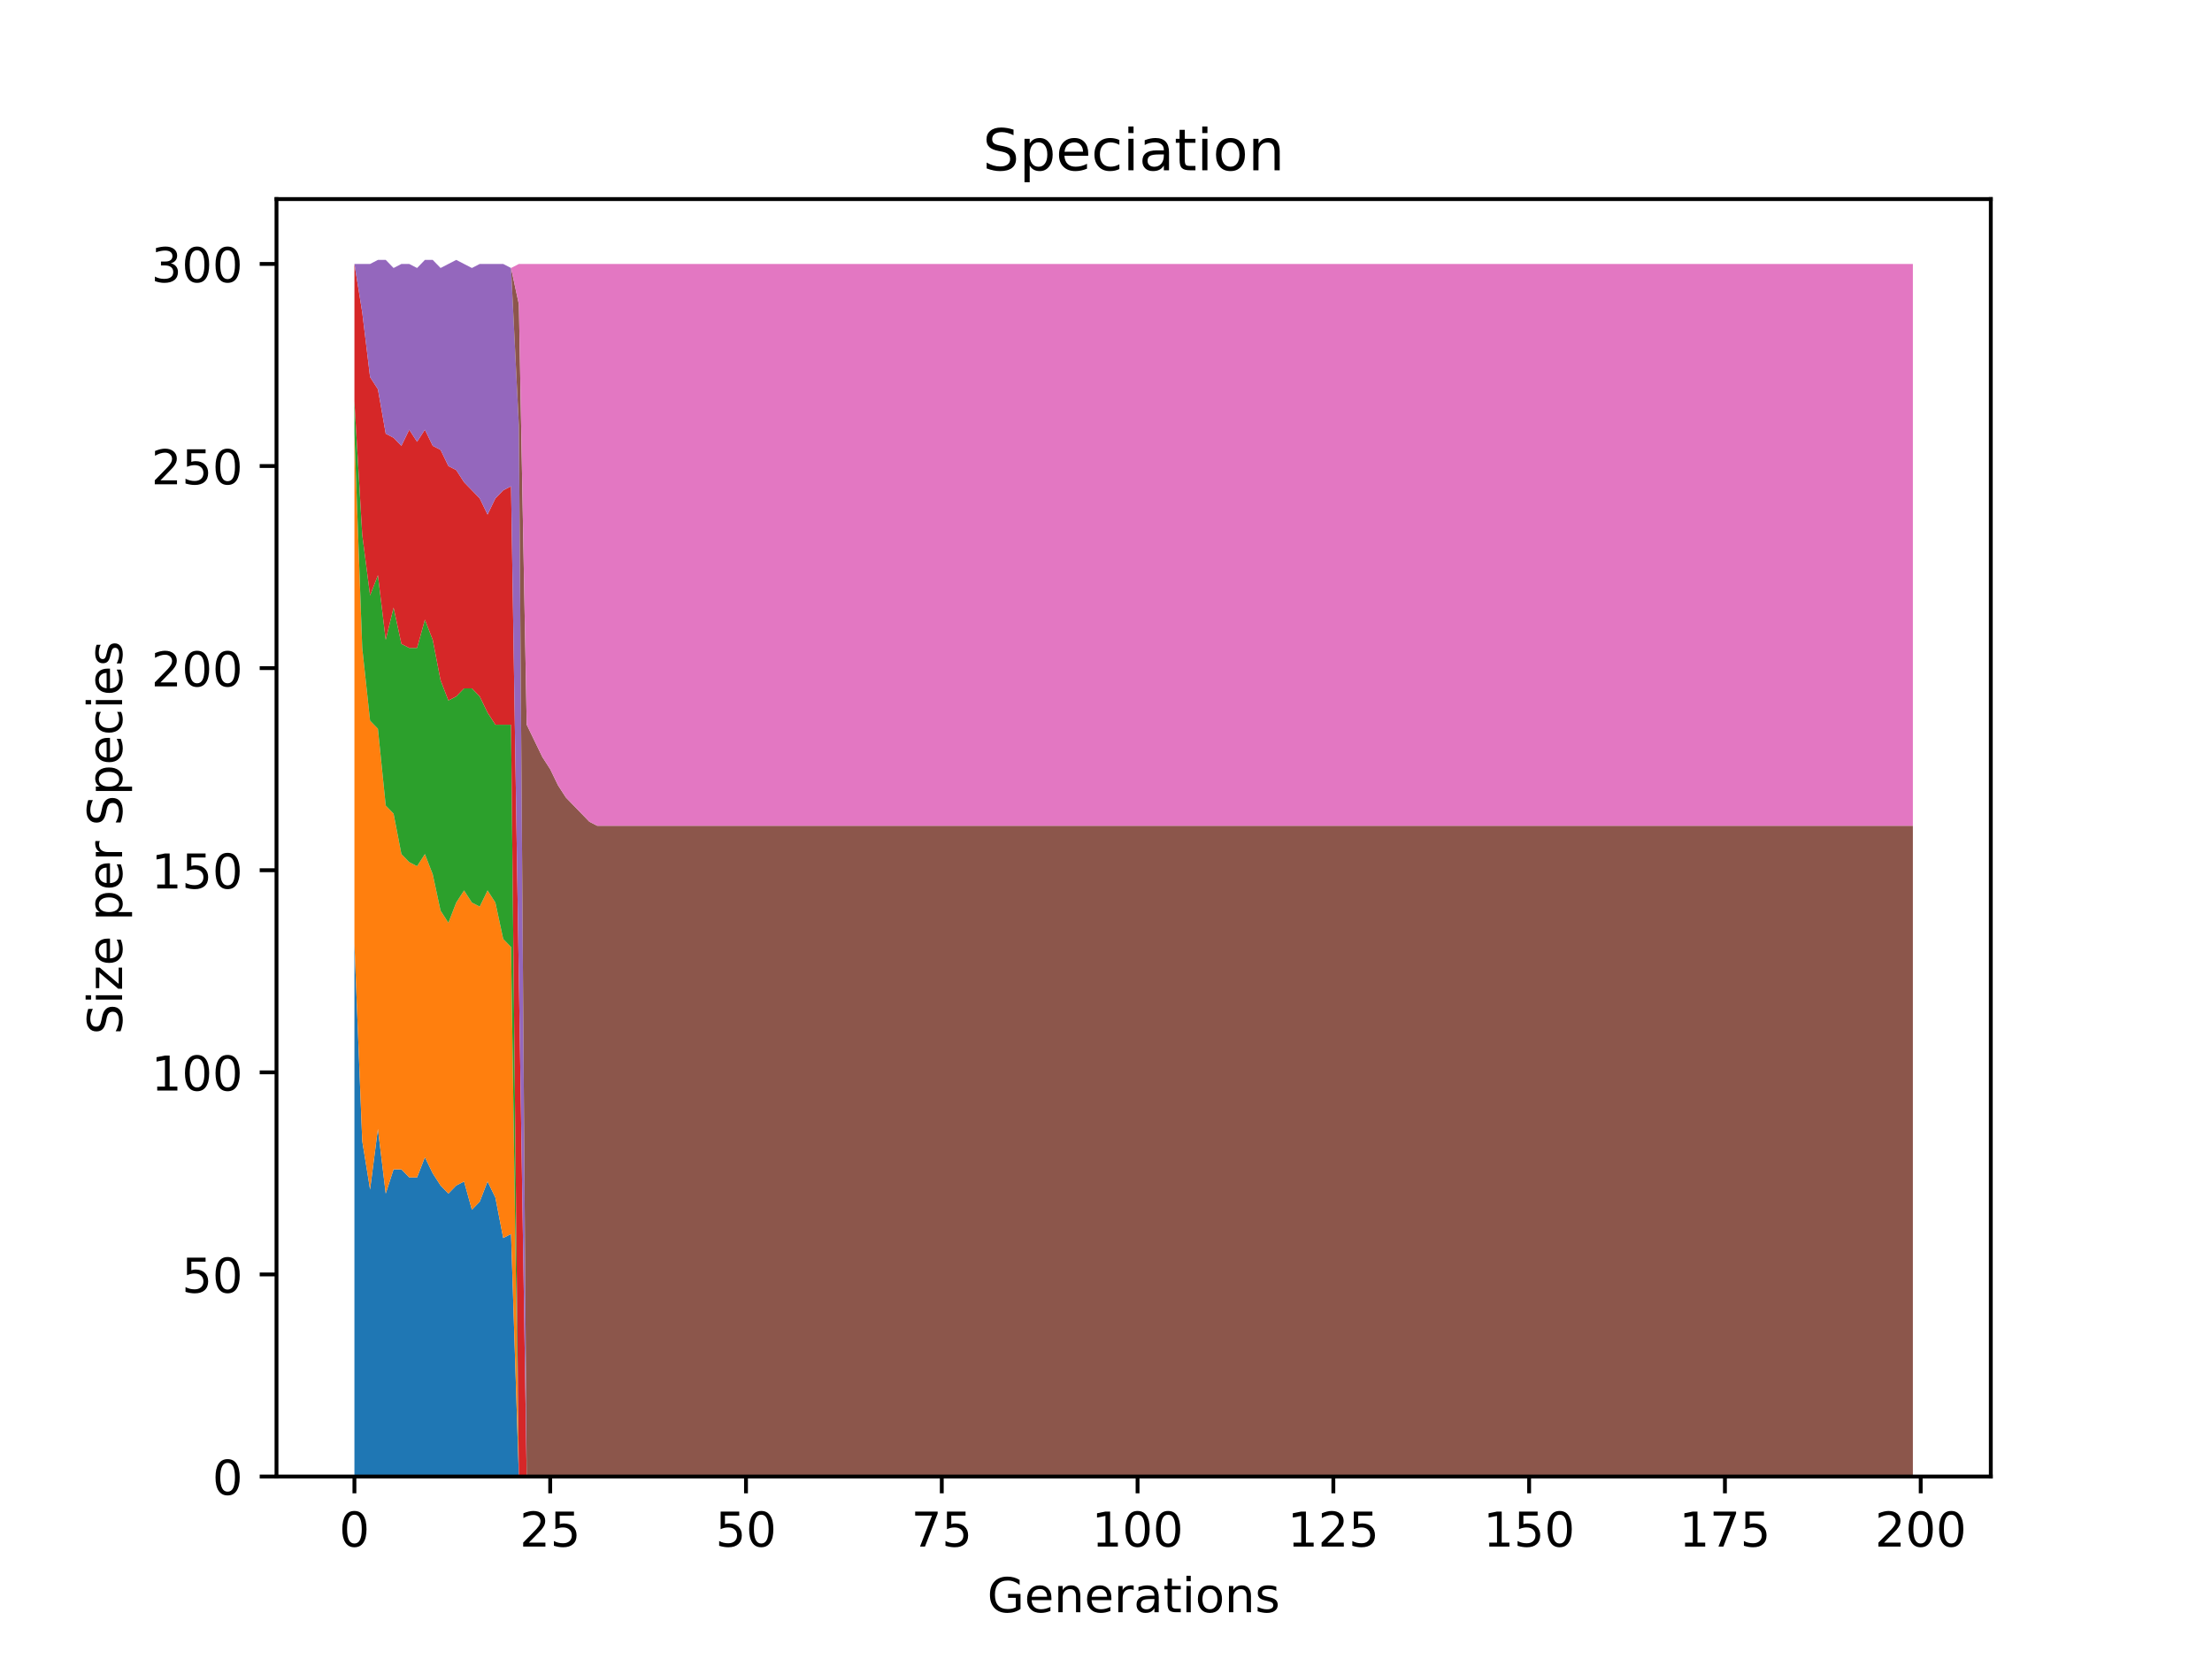 <?xml version="1.0" encoding="utf-8" standalone="no"?>
<!DOCTYPE svg PUBLIC "-//W3C//DTD SVG 1.1//EN"
  "http://www.w3.org/Graphics/SVG/1.1/DTD/svg11.dtd">
<!-- Created with matplotlib (https://matplotlib.org/) -->
<svg height="345.6pt" version="1.1" viewBox="0 0 460.8 345.6" width="460.8pt" xmlns="http://www.w3.org/2000/svg" xmlns:xlink="http://www.w3.org/1999/xlink">
 <defs>
  <style type="text/css">
*{stroke-linecap:butt;stroke-linejoin:round;}
  </style>
 </defs>
 <g id="figure_1">
  <g id="patch_1">
   <path d="M 0 345.6 
L 460.8 345.6 
L 460.8 0 
L 0 0 
z
" style="fill:#ffffff;"/>
  </g>
  <g id="axes_1">
   <g id="patch_2">
    <path d="M 57.6 307.584 
L 414.72 307.584 
L 414.72 41.472 
L 57.6 41.472 
z
" style="fill:#ffffff;"/>
   </g>
   <g id="PolyCollection_1">
    <path clip-path="url(#pab93f3b024)" d="M 73.833 196.441 
L 73.833 307.584 
L 75.464 307.584 
L 77.096 307.584 
L 78.727 307.584 
L 80.358 307.584 
L 81.99 307.584 
L 83.621 307.584 
L 85.253 307.584 
L 86.884 307.584 
L 88.516 307.584 
L 90.147 307.584 
L 91.778 307.584 
L 93.41 307.584 
L 95.041 307.584 
L 96.673 307.584 
L 98.304 307.584 
L 99.936 307.584 
L 101.567 307.584 
L 103.198 307.584 
L 104.83 307.584 
L 106.461 307.584 
L 108.093 307.584 
L 109.724 307.584 
L 111.356 307.584 
L 112.987 307.584 
L 114.618 307.584 
L 116.25 307.584 
L 117.881 307.584 
L 119.513 307.584 
L 121.144 307.584 
L 122.776 307.584 
L 124.407 307.584 
L 126.038 307.584 
L 127.67 307.584 
L 129.301 307.584 
L 130.933 307.584 
L 132.564 307.584 
L 134.196 307.584 
L 135.827 307.584 
L 137.458 307.584 
L 139.09 307.584 
L 140.721 307.584 
L 142.353 307.584 
L 143.984 307.584 
L 145.616 307.584 
L 147.247 307.584 
L 148.879 307.584 
L 150.51 307.584 
L 152.141 307.584 
L 153.773 307.584 
L 155.404 307.584 
L 157.036 307.584 
L 158.667 307.584 
L 160.299 307.584 
L 161.93 307.584 
L 163.561 307.584 
L 165.193 307.584 
L 166.824 307.584 
L 168.456 307.584 
L 170.087 307.584 
L 171.719 307.584 
L 173.35 307.584 
L 174.981 307.584 
L 176.613 307.584 
L 178.244 307.584 
L 179.876 307.584 
L 181.507 307.584 
L 183.139 307.584 
L 184.77 307.584 
L 186.401 307.584 
L 188.033 307.584 
L 189.664 307.584 
L 191.296 307.584 
L 192.927 307.584 
L 194.559 307.584 
L 196.19 307.584 
L 197.821 307.584 
L 199.453 307.584 
L 201.084 307.584 
L 202.716 307.584 
L 204.347 307.584 
L 205.979 307.584 
L 207.61 307.584 
L 209.241 307.584 
L 210.873 307.584 
L 212.504 307.584 
L 214.136 307.584 
L 215.767 307.584 
L 217.399 307.584 
L 219.03 307.584 
L 220.661 307.584 
L 222.293 307.584 
L 223.924 307.584 
L 225.556 307.584 
L 227.187 307.584 
L 228.819 307.584 
L 230.45 307.584 
L 232.081 307.584 
L 233.713 307.584 
L 235.344 307.584 
L 236.976 307.584 
L 238.607 307.584 
L 240.239 307.584 
L 241.87 307.584 
L 243.501 307.584 
L 245.133 307.584 
L 246.764 307.584 
L 248.396 307.584 
L 250.027 307.584 
L 251.659 307.584 
L 253.29 307.584 
L 254.921 307.584 
L 256.553 307.584 
L 258.184 307.584 
L 259.816 307.584 
L 261.447 307.584 
L 263.079 307.584 
L 264.71 307.584 
L 266.341 307.584 
L 267.973 307.584 
L 269.604 307.584 
L 271.236 307.584 
L 272.867 307.584 
L 274.499 307.584 
L 276.13 307.584 
L 277.761 307.584 
L 279.393 307.584 
L 281.024 307.584 
L 282.656 307.584 
L 284.287 307.584 
L 285.919 307.584 
L 287.55 307.584 
L 289.181 307.584 
L 290.813 307.584 
L 292.444 307.584 
L 294.076 307.584 
L 295.707 307.584 
L 297.339 307.584 
L 298.97 307.584 
L 300.601 307.584 
L 302.233 307.584 
L 303.864 307.584 
L 305.496 307.584 
L 307.127 307.584 
L 308.759 307.584 
L 310.39 307.584 
L 312.021 307.584 
L 313.653 307.584 
L 315.284 307.584 
L 316.916 307.584 
L 318.547 307.584 
L 320.179 307.584 
L 321.81 307.584 
L 323.441 307.584 
L 325.073 307.584 
L 326.704 307.584 
L 328.336 307.584 
L 329.967 307.584 
L 331.599 307.584 
L 333.23 307.584 
L 334.862 307.584 
L 336.493 307.584 
L 338.124 307.584 
L 339.756 307.584 
L 341.387 307.584 
L 343.019 307.584 
L 344.65 307.584 
L 346.282 307.584 
L 347.913 307.584 
L 349.544 307.584 
L 351.176 307.584 
L 352.807 307.584 
L 354.439 307.584 
L 356.07 307.584 
L 357.702 307.584 
L 359.333 307.584 
L 360.964 307.584 
L 362.596 307.584 
L 364.227 307.584 
L 365.859 307.584 
L 367.49 307.584 
L 369.122 307.584 
L 370.753 307.584 
L 372.384 307.584 
L 374.016 307.584 
L 375.647 307.584 
L 377.279 307.584 
L 378.91 307.584 
L 380.542 307.584 
L 382.173 307.584 
L 383.804 307.584 
L 385.436 307.584 
L 387.067 307.584 
L 388.699 307.584 
L 390.33 307.584 
L 391.962 307.584 
L 393.593 307.584 
L 395.224 307.584 
L 396.856 307.584 
L 398.487 307.584 
L 398.487 307.584 
L 398.487 307.584 
L 396.856 307.584 
L 395.224 307.584 
L 393.593 307.584 
L 391.962 307.584 
L 390.33 307.584 
L 388.699 307.584 
L 387.067 307.584 
L 385.436 307.584 
L 383.804 307.584 
L 382.173 307.584 
L 380.542 307.584 
L 378.91 307.584 
L 377.279 307.584 
L 375.647 307.584 
L 374.016 307.584 
L 372.384 307.584 
L 370.753 307.584 
L 369.122 307.584 
L 367.49 307.584 
L 365.859 307.584 
L 364.227 307.584 
L 362.596 307.584 
L 360.964 307.584 
L 359.333 307.584 
L 357.702 307.584 
L 356.07 307.584 
L 354.439 307.584 
L 352.807 307.584 
L 351.176 307.584 
L 349.544 307.584 
L 347.913 307.584 
L 346.282 307.584 
L 344.65 307.584 
L 343.019 307.584 
L 341.387 307.584 
L 339.756 307.584 
L 338.124 307.584 
L 336.493 307.584 
L 334.862 307.584 
L 333.23 307.584 
L 331.599 307.584 
L 329.967 307.584 
L 328.336 307.584 
L 326.704 307.584 
L 325.073 307.584 
L 323.441 307.584 
L 321.81 307.584 
L 320.179 307.584 
L 318.547 307.584 
L 316.916 307.584 
L 315.284 307.584 
L 313.653 307.584 
L 312.021 307.584 
L 310.39 307.584 
L 308.759 307.584 
L 307.127 307.584 
L 305.496 307.584 
L 303.864 307.584 
L 302.233 307.584 
L 300.601 307.584 
L 298.97 307.584 
L 297.339 307.584 
L 295.707 307.584 
L 294.076 307.584 
L 292.444 307.584 
L 290.813 307.584 
L 289.181 307.584 
L 287.55 307.584 
L 285.919 307.584 
L 284.287 307.584 
L 282.656 307.584 
L 281.024 307.584 
L 279.393 307.584 
L 277.761 307.584 
L 276.13 307.584 
L 274.499 307.584 
L 272.867 307.584 
L 271.236 307.584 
L 269.604 307.584 
L 267.973 307.584 
L 266.341 307.584 
L 264.71 307.584 
L 263.079 307.584 
L 261.447 307.584 
L 259.816 307.584 
L 258.184 307.584 
L 256.553 307.584 
L 254.921 307.584 
L 253.29 307.584 
L 251.659 307.584 
L 250.027 307.584 
L 248.396 307.584 
L 246.764 307.584 
L 245.133 307.584 
L 243.501 307.584 
L 241.87 307.584 
L 240.239 307.584 
L 238.607 307.584 
L 236.976 307.584 
L 235.344 307.584 
L 233.713 307.584 
L 232.081 307.584 
L 230.45 307.584 
L 228.819 307.584 
L 227.187 307.584 
L 225.556 307.584 
L 223.924 307.584 
L 222.293 307.584 
L 220.661 307.584 
L 219.03 307.584 
L 217.399 307.584 
L 215.767 307.584 
L 214.136 307.584 
L 212.504 307.584 
L 210.873 307.584 
L 209.241 307.584 
L 207.61 307.584 
L 205.979 307.584 
L 204.347 307.584 
L 202.716 307.584 
L 201.084 307.584 
L 199.453 307.584 
L 197.821 307.584 
L 196.19 307.584 
L 194.559 307.584 
L 192.927 307.584 
L 191.296 307.584 
L 189.664 307.584 
L 188.033 307.584 
L 186.401 307.584 
L 184.77 307.584 
L 183.139 307.584 
L 181.507 307.584 
L 179.876 307.584 
L 178.244 307.584 
L 176.613 307.584 
L 174.981 307.584 
L 173.35 307.584 
L 171.719 307.584 
L 170.087 307.584 
L 168.456 307.584 
L 166.824 307.584 
L 165.193 307.584 
L 163.561 307.584 
L 161.93 307.584 
L 160.299 307.584 
L 158.667 307.584 
L 157.036 307.584 
L 155.404 307.584 
L 153.773 307.584 
L 152.141 307.584 
L 150.51 307.584 
L 148.879 307.584 
L 147.247 307.584 
L 145.616 307.584 
L 143.984 307.584 
L 142.353 307.584 
L 140.721 307.584 
L 139.09 307.584 
L 137.458 307.584 
L 135.827 307.584 
L 134.196 307.584 
L 132.564 307.584 
L 130.933 307.584 
L 129.301 307.584 
L 127.67 307.584 
L 126.038 307.584 
L 124.407 307.584 
L 122.776 307.584 
L 121.144 307.584 
L 119.513 307.584 
L 117.881 307.584 
L 116.25 307.584 
L 114.618 307.584 
L 112.987 307.584 
L 111.356 307.584 
L 109.724 307.584 
L 108.093 307.584 
L 106.461 257.064 
L 104.83 257.906 
L 103.198 249.486 
L 101.567 246.118 
L 99.936 250.328 
L 98.304 252.012 
L 96.673 246.118 
L 95.041 246.96 
L 93.41 248.644 
L 91.778 246.96 
L 90.147 244.434 
L 88.516 241.067 
L 86.884 245.276 
L 85.253 245.276 
L 83.621 243.593 
L 81.99 243.593 
L 80.358 248.644 
L 78.727 235.173 
L 77.096 247.802 
L 75.464 237.699 
L 73.833 196.441 
z
" style="fill:#1f77b4;"/>
   </g>
   <g id="PolyCollection_2">
    <path clip-path="url(#pab93f3b024)" d="M 73.833 90.35 
L 73.833 196.441 
L 75.464 237.699 
L 77.096 247.802 
L 78.727 235.173 
L 80.358 248.644 
L 81.99 243.593 
L 83.621 243.593 
L 85.253 245.276 
L 86.884 245.276 
L 88.516 241.067 
L 90.147 244.434 
L 91.778 246.96 
L 93.41 248.644 
L 95.041 246.96 
L 96.673 246.118 
L 98.304 252.012 
L 99.936 250.328 
L 101.567 246.118 
L 103.198 249.486 
L 104.83 257.906 
L 106.461 257.064 
L 108.093 307.584 
L 109.724 307.584 
L 111.356 307.584 
L 112.987 307.584 
L 114.618 307.584 
L 116.25 307.584 
L 117.881 307.584 
L 119.513 307.584 
L 121.144 307.584 
L 122.776 307.584 
L 124.407 307.584 
L 126.038 307.584 
L 127.67 307.584 
L 129.301 307.584 
L 130.933 307.584 
L 132.564 307.584 
L 134.196 307.584 
L 135.827 307.584 
L 137.458 307.584 
L 139.09 307.584 
L 140.721 307.584 
L 142.353 307.584 
L 143.984 307.584 
L 145.616 307.584 
L 147.247 307.584 
L 148.879 307.584 
L 150.51 307.584 
L 152.141 307.584 
L 153.773 307.584 
L 155.404 307.584 
L 157.036 307.584 
L 158.667 307.584 
L 160.299 307.584 
L 161.93 307.584 
L 163.561 307.584 
L 165.193 307.584 
L 166.824 307.584 
L 168.456 307.584 
L 170.087 307.584 
L 171.719 307.584 
L 173.35 307.584 
L 174.981 307.584 
L 176.613 307.584 
L 178.244 307.584 
L 179.876 307.584 
L 181.507 307.584 
L 183.139 307.584 
L 184.77 307.584 
L 186.401 307.584 
L 188.033 307.584 
L 189.664 307.584 
L 191.296 307.584 
L 192.927 307.584 
L 194.559 307.584 
L 196.19 307.584 
L 197.821 307.584 
L 199.453 307.584 
L 201.084 307.584 
L 202.716 307.584 
L 204.347 307.584 
L 205.979 307.584 
L 207.61 307.584 
L 209.241 307.584 
L 210.873 307.584 
L 212.504 307.584 
L 214.136 307.584 
L 215.767 307.584 
L 217.399 307.584 
L 219.03 307.584 
L 220.661 307.584 
L 222.293 307.584 
L 223.924 307.584 
L 225.556 307.584 
L 227.187 307.584 
L 228.819 307.584 
L 230.45 307.584 
L 232.081 307.584 
L 233.713 307.584 
L 235.344 307.584 
L 236.976 307.584 
L 238.607 307.584 
L 240.239 307.584 
L 241.87 307.584 
L 243.501 307.584 
L 245.133 307.584 
L 246.764 307.584 
L 248.396 307.584 
L 250.027 307.584 
L 251.659 307.584 
L 253.29 307.584 
L 254.921 307.584 
L 256.553 307.584 
L 258.184 307.584 
L 259.816 307.584 
L 261.447 307.584 
L 263.079 307.584 
L 264.71 307.584 
L 266.341 307.584 
L 267.973 307.584 
L 269.604 307.584 
L 271.236 307.584 
L 272.867 307.584 
L 274.499 307.584 
L 276.13 307.584 
L 277.761 307.584 
L 279.393 307.584 
L 281.024 307.584 
L 282.656 307.584 
L 284.287 307.584 
L 285.919 307.584 
L 287.55 307.584 
L 289.181 307.584 
L 290.813 307.584 
L 292.444 307.584 
L 294.076 307.584 
L 295.707 307.584 
L 297.339 307.584 
L 298.97 307.584 
L 300.601 307.584 
L 302.233 307.584 
L 303.864 307.584 
L 305.496 307.584 
L 307.127 307.584 
L 308.759 307.584 
L 310.39 307.584 
L 312.021 307.584 
L 313.653 307.584 
L 315.284 307.584 
L 316.916 307.584 
L 318.547 307.584 
L 320.179 307.584 
L 321.81 307.584 
L 323.441 307.584 
L 325.073 307.584 
L 326.704 307.584 
L 328.336 307.584 
L 329.967 307.584 
L 331.599 307.584 
L 333.23 307.584 
L 334.862 307.584 
L 336.493 307.584 
L 338.124 307.584 
L 339.756 307.584 
L 341.387 307.584 
L 343.019 307.584 
L 344.65 307.584 
L 346.282 307.584 
L 347.913 307.584 
L 349.544 307.584 
L 351.176 307.584 
L 352.807 307.584 
L 354.439 307.584 
L 356.07 307.584 
L 357.702 307.584 
L 359.333 307.584 
L 360.964 307.584 
L 362.596 307.584 
L 364.227 307.584 
L 365.859 307.584 
L 367.49 307.584 
L 369.122 307.584 
L 370.753 307.584 
L 372.384 307.584 
L 374.016 307.584 
L 375.647 307.584 
L 377.279 307.584 
L 378.91 307.584 
L 380.542 307.584 
L 382.173 307.584 
L 383.804 307.584 
L 385.436 307.584 
L 387.067 307.584 
L 388.699 307.584 
L 390.33 307.584 
L 391.962 307.584 
L 393.593 307.584 
L 395.224 307.584 
L 396.856 307.584 
L 398.487 307.584 
L 398.487 307.584 
L 398.487 307.584 
L 396.856 307.584 
L 395.224 307.584 
L 393.593 307.584 
L 391.962 307.584 
L 390.33 307.584 
L 388.699 307.584 
L 387.067 307.584 
L 385.436 307.584 
L 383.804 307.584 
L 382.173 307.584 
L 380.542 307.584 
L 378.91 307.584 
L 377.279 307.584 
L 375.647 307.584 
L 374.016 307.584 
L 372.384 307.584 
L 370.753 307.584 
L 369.122 307.584 
L 367.49 307.584 
L 365.859 307.584 
L 364.227 307.584 
L 362.596 307.584 
L 360.964 307.584 
L 359.333 307.584 
L 357.702 307.584 
L 356.07 307.584 
L 354.439 307.584 
L 352.807 307.584 
L 351.176 307.584 
L 349.544 307.584 
L 347.913 307.584 
L 346.282 307.584 
L 344.65 307.584 
L 343.019 307.584 
L 341.387 307.584 
L 339.756 307.584 
L 338.124 307.584 
L 336.493 307.584 
L 334.862 307.584 
L 333.23 307.584 
L 331.599 307.584 
L 329.967 307.584 
L 328.336 307.584 
L 326.704 307.584 
L 325.073 307.584 
L 323.441 307.584 
L 321.81 307.584 
L 320.179 307.584 
L 318.547 307.584 
L 316.916 307.584 
L 315.284 307.584 
L 313.653 307.584 
L 312.021 307.584 
L 310.39 307.584 
L 308.759 307.584 
L 307.127 307.584 
L 305.496 307.584 
L 303.864 307.584 
L 302.233 307.584 
L 300.601 307.584 
L 298.97 307.584 
L 297.339 307.584 
L 295.707 307.584 
L 294.076 307.584 
L 292.444 307.584 
L 290.813 307.584 
L 289.181 307.584 
L 287.55 307.584 
L 285.919 307.584 
L 284.287 307.584 
L 282.656 307.584 
L 281.024 307.584 
L 279.393 307.584 
L 277.761 307.584 
L 276.13 307.584 
L 274.499 307.584 
L 272.867 307.584 
L 271.236 307.584 
L 269.604 307.584 
L 267.973 307.584 
L 266.341 307.584 
L 264.71 307.584 
L 263.079 307.584 
L 261.447 307.584 
L 259.816 307.584 
L 258.184 307.584 
L 256.553 307.584 
L 254.921 307.584 
L 253.29 307.584 
L 251.659 307.584 
L 250.027 307.584 
L 248.396 307.584 
L 246.764 307.584 
L 245.133 307.584 
L 243.501 307.584 
L 241.87 307.584 
L 240.239 307.584 
L 238.607 307.584 
L 236.976 307.584 
L 235.344 307.584 
L 233.713 307.584 
L 232.081 307.584 
L 230.45 307.584 
L 228.819 307.584 
L 227.187 307.584 
L 225.556 307.584 
L 223.924 307.584 
L 222.293 307.584 
L 220.661 307.584 
L 219.03 307.584 
L 217.399 307.584 
L 215.767 307.584 
L 214.136 307.584 
L 212.504 307.584 
L 210.873 307.584 
L 209.241 307.584 
L 207.61 307.584 
L 205.979 307.584 
L 204.347 307.584 
L 202.716 307.584 
L 201.084 307.584 
L 199.453 307.584 
L 197.821 307.584 
L 196.19 307.584 
L 194.559 307.584 
L 192.927 307.584 
L 191.296 307.584 
L 189.664 307.584 
L 188.033 307.584 
L 186.401 307.584 
L 184.77 307.584 
L 183.139 307.584 
L 181.507 307.584 
L 179.876 307.584 
L 178.244 307.584 
L 176.613 307.584 
L 174.981 307.584 
L 173.35 307.584 
L 171.719 307.584 
L 170.087 307.584 
L 168.456 307.584 
L 166.824 307.584 
L 165.193 307.584 
L 163.561 307.584 
L 161.93 307.584 
L 160.299 307.584 
L 158.667 307.584 
L 157.036 307.584 
L 155.404 307.584 
L 153.773 307.584 
L 152.141 307.584 
L 150.51 307.584 
L 148.879 307.584 
L 147.247 307.584 
L 145.616 307.584 
L 143.984 307.584 
L 142.353 307.584 
L 140.721 307.584 
L 139.09 307.584 
L 137.458 307.584 
L 135.827 307.584 
L 134.196 307.584 
L 132.564 307.584 
L 130.933 307.584 
L 129.301 307.584 
L 127.67 307.584 
L 126.038 307.584 
L 124.407 307.584 
L 122.776 307.584 
L 121.144 307.584 
L 119.513 307.584 
L 117.881 307.584 
L 116.25 307.584 
L 114.618 307.584 
L 112.987 307.584 
L 111.356 307.584 
L 109.724 307.584 
L 108.093 307.584 
L 106.461 197.283 
L 104.83 195.599 
L 103.198 188.021 
L 101.567 185.495 
L 99.936 188.863 
L 98.304 188.021 
L 96.673 185.495 
L 95.041 188.021 
L 93.41 192.231 
L 91.778 189.705 
L 90.147 182.127 
L 88.516 177.917 
L 86.884 180.443 
L 85.253 179.601 
L 83.621 177.917 
L 81.99 169.497 
L 80.358 167.813 
L 78.727 151.815 
L 77.096 150.131 
L 75.464 134.975 
L 73.833 90.35 
z
" style="fill:#ff7f0e;"/>
   </g>
   <g id="PolyCollection_3">
    <path clip-path="url(#pab93f3b024)" d="M 73.833 83.614 
L 73.833 90.35 
L 75.464 134.975 
L 77.096 150.131 
L 78.727 151.815 
L 80.358 167.813 
L 81.99 169.497 
L 83.621 177.917 
L 85.253 179.601 
L 86.884 180.443 
L 88.516 177.917 
L 90.147 182.127 
L 91.778 189.705 
L 93.41 192.231 
L 95.041 188.021 
L 96.673 185.495 
L 98.304 188.021 
L 99.936 188.863 
L 101.567 185.495 
L 103.198 188.021 
L 104.83 195.599 
L 106.461 197.283 
L 108.093 307.584 
L 109.724 307.584 
L 111.356 307.584 
L 112.987 307.584 
L 114.618 307.584 
L 116.25 307.584 
L 117.881 307.584 
L 119.513 307.584 
L 121.144 307.584 
L 122.776 307.584 
L 124.407 307.584 
L 126.038 307.584 
L 127.67 307.584 
L 129.301 307.584 
L 130.933 307.584 
L 132.564 307.584 
L 134.196 307.584 
L 135.827 307.584 
L 137.458 307.584 
L 139.09 307.584 
L 140.721 307.584 
L 142.353 307.584 
L 143.984 307.584 
L 145.616 307.584 
L 147.247 307.584 
L 148.879 307.584 
L 150.51 307.584 
L 152.141 307.584 
L 153.773 307.584 
L 155.404 307.584 
L 157.036 307.584 
L 158.667 307.584 
L 160.299 307.584 
L 161.93 307.584 
L 163.561 307.584 
L 165.193 307.584 
L 166.824 307.584 
L 168.456 307.584 
L 170.087 307.584 
L 171.719 307.584 
L 173.35 307.584 
L 174.981 307.584 
L 176.613 307.584 
L 178.244 307.584 
L 179.876 307.584 
L 181.507 307.584 
L 183.139 307.584 
L 184.77 307.584 
L 186.401 307.584 
L 188.033 307.584 
L 189.664 307.584 
L 191.296 307.584 
L 192.927 307.584 
L 194.559 307.584 
L 196.19 307.584 
L 197.821 307.584 
L 199.453 307.584 
L 201.084 307.584 
L 202.716 307.584 
L 204.347 307.584 
L 205.979 307.584 
L 207.61 307.584 
L 209.241 307.584 
L 210.873 307.584 
L 212.504 307.584 
L 214.136 307.584 
L 215.767 307.584 
L 217.399 307.584 
L 219.03 307.584 
L 220.661 307.584 
L 222.293 307.584 
L 223.924 307.584 
L 225.556 307.584 
L 227.187 307.584 
L 228.819 307.584 
L 230.45 307.584 
L 232.081 307.584 
L 233.713 307.584 
L 235.344 307.584 
L 236.976 307.584 
L 238.607 307.584 
L 240.239 307.584 
L 241.87 307.584 
L 243.501 307.584 
L 245.133 307.584 
L 246.764 307.584 
L 248.396 307.584 
L 250.027 307.584 
L 251.659 307.584 
L 253.29 307.584 
L 254.921 307.584 
L 256.553 307.584 
L 258.184 307.584 
L 259.816 307.584 
L 261.447 307.584 
L 263.079 307.584 
L 264.71 307.584 
L 266.341 307.584 
L 267.973 307.584 
L 269.604 307.584 
L 271.236 307.584 
L 272.867 307.584 
L 274.499 307.584 
L 276.13 307.584 
L 277.761 307.584 
L 279.393 307.584 
L 281.024 307.584 
L 282.656 307.584 
L 284.287 307.584 
L 285.919 307.584 
L 287.55 307.584 
L 289.181 307.584 
L 290.813 307.584 
L 292.444 307.584 
L 294.076 307.584 
L 295.707 307.584 
L 297.339 307.584 
L 298.97 307.584 
L 300.601 307.584 
L 302.233 307.584 
L 303.864 307.584 
L 305.496 307.584 
L 307.127 307.584 
L 308.759 307.584 
L 310.39 307.584 
L 312.021 307.584 
L 313.653 307.584 
L 315.284 307.584 
L 316.916 307.584 
L 318.547 307.584 
L 320.179 307.584 
L 321.81 307.584 
L 323.441 307.584 
L 325.073 307.584 
L 326.704 307.584 
L 328.336 307.584 
L 329.967 307.584 
L 331.599 307.584 
L 333.23 307.584 
L 334.862 307.584 
L 336.493 307.584 
L 338.124 307.584 
L 339.756 307.584 
L 341.387 307.584 
L 343.019 307.584 
L 344.65 307.584 
L 346.282 307.584 
L 347.913 307.584 
L 349.544 307.584 
L 351.176 307.584 
L 352.807 307.584 
L 354.439 307.584 
L 356.07 307.584 
L 357.702 307.584 
L 359.333 307.584 
L 360.964 307.584 
L 362.596 307.584 
L 364.227 307.584 
L 365.859 307.584 
L 367.49 307.584 
L 369.122 307.584 
L 370.753 307.584 
L 372.384 307.584 
L 374.016 307.584 
L 375.647 307.584 
L 377.279 307.584 
L 378.91 307.584 
L 380.542 307.584 
L 382.173 307.584 
L 383.804 307.584 
L 385.436 307.584 
L 387.067 307.584 
L 388.699 307.584 
L 390.33 307.584 
L 391.962 307.584 
L 393.593 307.584 
L 395.224 307.584 
L 396.856 307.584 
L 398.487 307.584 
L 398.487 307.584 
L 398.487 307.584 
L 396.856 307.584 
L 395.224 307.584 
L 393.593 307.584 
L 391.962 307.584 
L 390.33 307.584 
L 388.699 307.584 
L 387.067 307.584 
L 385.436 307.584 
L 383.804 307.584 
L 382.173 307.584 
L 380.542 307.584 
L 378.91 307.584 
L 377.279 307.584 
L 375.647 307.584 
L 374.016 307.584 
L 372.384 307.584 
L 370.753 307.584 
L 369.122 307.584 
L 367.49 307.584 
L 365.859 307.584 
L 364.227 307.584 
L 362.596 307.584 
L 360.964 307.584 
L 359.333 307.584 
L 357.702 307.584 
L 356.07 307.584 
L 354.439 307.584 
L 352.807 307.584 
L 351.176 307.584 
L 349.544 307.584 
L 347.913 307.584 
L 346.282 307.584 
L 344.65 307.584 
L 343.019 307.584 
L 341.387 307.584 
L 339.756 307.584 
L 338.124 307.584 
L 336.493 307.584 
L 334.862 307.584 
L 333.23 307.584 
L 331.599 307.584 
L 329.967 307.584 
L 328.336 307.584 
L 326.704 307.584 
L 325.073 307.584 
L 323.441 307.584 
L 321.81 307.584 
L 320.179 307.584 
L 318.547 307.584 
L 316.916 307.584 
L 315.284 307.584 
L 313.653 307.584 
L 312.021 307.584 
L 310.39 307.584 
L 308.759 307.584 
L 307.127 307.584 
L 305.496 307.584 
L 303.864 307.584 
L 302.233 307.584 
L 300.601 307.584 
L 298.97 307.584 
L 297.339 307.584 
L 295.707 307.584 
L 294.076 307.584 
L 292.444 307.584 
L 290.813 307.584 
L 289.181 307.584 
L 287.55 307.584 
L 285.919 307.584 
L 284.287 307.584 
L 282.656 307.584 
L 281.024 307.584 
L 279.393 307.584 
L 277.761 307.584 
L 276.13 307.584 
L 274.499 307.584 
L 272.867 307.584 
L 271.236 307.584 
L 269.604 307.584 
L 267.973 307.584 
L 266.341 307.584 
L 264.71 307.584 
L 263.079 307.584 
L 261.447 307.584 
L 259.816 307.584 
L 258.184 307.584 
L 256.553 307.584 
L 254.921 307.584 
L 253.29 307.584 
L 251.659 307.584 
L 250.027 307.584 
L 248.396 307.584 
L 246.764 307.584 
L 245.133 307.584 
L 243.501 307.584 
L 241.87 307.584 
L 240.239 307.584 
L 238.607 307.584 
L 236.976 307.584 
L 235.344 307.584 
L 233.713 307.584 
L 232.081 307.584 
L 230.45 307.584 
L 228.819 307.584 
L 227.187 307.584 
L 225.556 307.584 
L 223.924 307.584 
L 222.293 307.584 
L 220.661 307.584 
L 219.03 307.584 
L 217.399 307.584 
L 215.767 307.584 
L 214.136 307.584 
L 212.504 307.584 
L 210.873 307.584 
L 209.241 307.584 
L 207.61 307.584 
L 205.979 307.584 
L 204.347 307.584 
L 202.716 307.584 
L 201.084 307.584 
L 199.453 307.584 
L 197.821 307.584 
L 196.19 307.584 
L 194.559 307.584 
L 192.927 307.584 
L 191.296 307.584 
L 189.664 307.584 
L 188.033 307.584 
L 186.401 307.584 
L 184.77 307.584 
L 183.139 307.584 
L 181.507 307.584 
L 179.876 307.584 
L 178.244 307.584 
L 176.613 307.584 
L 174.981 307.584 
L 173.35 307.584 
L 171.719 307.584 
L 170.087 307.584 
L 168.456 307.584 
L 166.824 307.584 
L 165.193 307.584 
L 163.561 307.584 
L 161.93 307.584 
L 160.299 307.584 
L 158.667 307.584 
L 157.036 307.584 
L 155.404 307.584 
L 153.773 307.584 
L 152.141 307.584 
L 150.51 307.584 
L 148.879 307.584 
L 147.247 307.584 
L 145.616 307.584 
L 143.984 307.584 
L 142.353 307.584 
L 140.721 307.584 
L 139.09 307.584 
L 137.458 307.584 
L 135.827 307.584 
L 134.196 307.584 
L 132.564 307.584 
L 130.933 307.584 
L 129.301 307.584 
L 127.67 307.584 
L 126.038 307.584 
L 124.407 307.584 
L 122.776 307.584 
L 121.144 307.584 
L 119.513 307.584 
L 117.881 307.584 
L 116.25 307.584 
L 114.618 307.584 
L 112.987 307.584 
L 111.356 307.584 
L 109.724 307.584 
L 108.093 307.584 
L 106.461 150.973 
L 104.83 150.973 
L 103.198 150.973 
L 101.567 148.447 
L 99.936 145.079 
L 98.304 143.395 
L 96.673 143.395 
L 95.041 145.079 
L 93.41 145.921 
L 91.778 141.711 
L 90.147 133.291 
L 88.516 129.081 
L 86.884 134.975 
L 85.253 134.975 
L 83.621 134.133 
L 81.99 126.555 
L 80.358 133.291 
L 78.727 119.819 
L 77.096 124.029 
L 75.464 111.4 
L 73.833 83.614 
z
" style="fill:#2ca02c;"/>
   </g>
   <g id="PolyCollection_4">
    <path clip-path="url(#pab93f3b024)" d="M 73.833 54.986 
L 73.833 83.614 
L 75.464 111.4 
L 77.096 124.029 
L 78.727 119.819 
L 80.358 133.291 
L 81.99 126.555 
L 83.621 134.133 
L 85.253 134.975 
L 86.884 134.975 
L 88.516 129.081 
L 90.147 133.291 
L 91.778 141.711 
L 93.41 145.921 
L 95.041 145.079 
L 96.673 143.395 
L 98.304 143.395 
L 99.936 145.079 
L 101.567 148.447 
L 103.198 150.973 
L 104.83 150.973 
L 106.461 150.973 
L 108.093 307.584 
L 109.724 307.584 
L 111.356 307.584 
L 112.987 307.584 
L 114.618 307.584 
L 116.25 307.584 
L 117.881 307.584 
L 119.513 307.584 
L 121.144 307.584 
L 122.776 307.584 
L 124.407 307.584 
L 126.038 307.584 
L 127.67 307.584 
L 129.301 307.584 
L 130.933 307.584 
L 132.564 307.584 
L 134.196 307.584 
L 135.827 307.584 
L 137.458 307.584 
L 139.09 307.584 
L 140.721 307.584 
L 142.353 307.584 
L 143.984 307.584 
L 145.616 307.584 
L 147.247 307.584 
L 148.879 307.584 
L 150.51 307.584 
L 152.141 307.584 
L 153.773 307.584 
L 155.404 307.584 
L 157.036 307.584 
L 158.667 307.584 
L 160.299 307.584 
L 161.93 307.584 
L 163.561 307.584 
L 165.193 307.584 
L 166.824 307.584 
L 168.456 307.584 
L 170.087 307.584 
L 171.719 307.584 
L 173.35 307.584 
L 174.981 307.584 
L 176.613 307.584 
L 178.244 307.584 
L 179.876 307.584 
L 181.507 307.584 
L 183.139 307.584 
L 184.77 307.584 
L 186.401 307.584 
L 188.033 307.584 
L 189.664 307.584 
L 191.296 307.584 
L 192.927 307.584 
L 194.559 307.584 
L 196.19 307.584 
L 197.821 307.584 
L 199.453 307.584 
L 201.084 307.584 
L 202.716 307.584 
L 204.347 307.584 
L 205.979 307.584 
L 207.61 307.584 
L 209.241 307.584 
L 210.873 307.584 
L 212.504 307.584 
L 214.136 307.584 
L 215.767 307.584 
L 217.399 307.584 
L 219.03 307.584 
L 220.661 307.584 
L 222.293 307.584 
L 223.924 307.584 
L 225.556 307.584 
L 227.187 307.584 
L 228.819 307.584 
L 230.45 307.584 
L 232.081 307.584 
L 233.713 307.584 
L 235.344 307.584 
L 236.976 307.584 
L 238.607 307.584 
L 240.239 307.584 
L 241.87 307.584 
L 243.501 307.584 
L 245.133 307.584 
L 246.764 307.584 
L 248.396 307.584 
L 250.027 307.584 
L 251.659 307.584 
L 253.29 307.584 
L 254.921 307.584 
L 256.553 307.584 
L 258.184 307.584 
L 259.816 307.584 
L 261.447 307.584 
L 263.079 307.584 
L 264.71 307.584 
L 266.341 307.584 
L 267.973 307.584 
L 269.604 307.584 
L 271.236 307.584 
L 272.867 307.584 
L 274.499 307.584 
L 276.13 307.584 
L 277.761 307.584 
L 279.393 307.584 
L 281.024 307.584 
L 282.656 307.584 
L 284.287 307.584 
L 285.919 307.584 
L 287.55 307.584 
L 289.181 307.584 
L 290.813 307.584 
L 292.444 307.584 
L 294.076 307.584 
L 295.707 307.584 
L 297.339 307.584 
L 298.97 307.584 
L 300.601 307.584 
L 302.233 307.584 
L 303.864 307.584 
L 305.496 307.584 
L 307.127 307.584 
L 308.759 307.584 
L 310.39 307.584 
L 312.021 307.584 
L 313.653 307.584 
L 315.284 307.584 
L 316.916 307.584 
L 318.547 307.584 
L 320.179 307.584 
L 321.81 307.584 
L 323.441 307.584 
L 325.073 307.584 
L 326.704 307.584 
L 328.336 307.584 
L 329.967 307.584 
L 331.599 307.584 
L 333.23 307.584 
L 334.862 307.584 
L 336.493 307.584 
L 338.124 307.584 
L 339.756 307.584 
L 341.387 307.584 
L 343.019 307.584 
L 344.65 307.584 
L 346.282 307.584 
L 347.913 307.584 
L 349.544 307.584 
L 351.176 307.584 
L 352.807 307.584 
L 354.439 307.584 
L 356.07 307.584 
L 357.702 307.584 
L 359.333 307.584 
L 360.964 307.584 
L 362.596 307.584 
L 364.227 307.584 
L 365.859 307.584 
L 367.49 307.584 
L 369.122 307.584 
L 370.753 307.584 
L 372.384 307.584 
L 374.016 307.584 
L 375.647 307.584 
L 377.279 307.584 
L 378.91 307.584 
L 380.542 307.584 
L 382.173 307.584 
L 383.804 307.584 
L 385.436 307.584 
L 387.067 307.584 
L 388.699 307.584 
L 390.33 307.584 
L 391.962 307.584 
L 393.593 307.584 
L 395.224 307.584 
L 396.856 307.584 
L 398.487 307.584 
L 398.487 307.584 
L 398.487 307.584 
L 396.856 307.584 
L 395.224 307.584 
L 393.593 307.584 
L 391.962 307.584 
L 390.33 307.584 
L 388.699 307.584 
L 387.067 307.584 
L 385.436 307.584 
L 383.804 307.584 
L 382.173 307.584 
L 380.542 307.584 
L 378.91 307.584 
L 377.279 307.584 
L 375.647 307.584 
L 374.016 307.584 
L 372.384 307.584 
L 370.753 307.584 
L 369.122 307.584 
L 367.49 307.584 
L 365.859 307.584 
L 364.227 307.584 
L 362.596 307.584 
L 360.964 307.584 
L 359.333 307.584 
L 357.702 307.584 
L 356.07 307.584 
L 354.439 307.584 
L 352.807 307.584 
L 351.176 307.584 
L 349.544 307.584 
L 347.913 307.584 
L 346.282 307.584 
L 344.65 307.584 
L 343.019 307.584 
L 341.387 307.584 
L 339.756 307.584 
L 338.124 307.584 
L 336.493 307.584 
L 334.862 307.584 
L 333.23 307.584 
L 331.599 307.584 
L 329.967 307.584 
L 328.336 307.584 
L 326.704 307.584 
L 325.073 307.584 
L 323.441 307.584 
L 321.81 307.584 
L 320.179 307.584 
L 318.547 307.584 
L 316.916 307.584 
L 315.284 307.584 
L 313.653 307.584 
L 312.021 307.584 
L 310.39 307.584 
L 308.759 307.584 
L 307.127 307.584 
L 305.496 307.584 
L 303.864 307.584 
L 302.233 307.584 
L 300.601 307.584 
L 298.97 307.584 
L 297.339 307.584 
L 295.707 307.584 
L 294.076 307.584 
L 292.444 307.584 
L 290.813 307.584 
L 289.181 307.584 
L 287.55 307.584 
L 285.919 307.584 
L 284.287 307.584 
L 282.656 307.584 
L 281.024 307.584 
L 279.393 307.584 
L 277.761 307.584 
L 276.13 307.584 
L 274.499 307.584 
L 272.867 307.584 
L 271.236 307.584 
L 269.604 307.584 
L 267.973 307.584 
L 266.341 307.584 
L 264.71 307.584 
L 263.079 307.584 
L 261.447 307.584 
L 259.816 307.584 
L 258.184 307.584 
L 256.553 307.584 
L 254.921 307.584 
L 253.29 307.584 
L 251.659 307.584 
L 250.027 307.584 
L 248.396 307.584 
L 246.764 307.584 
L 245.133 307.584 
L 243.501 307.584 
L 241.87 307.584 
L 240.239 307.584 
L 238.607 307.584 
L 236.976 307.584 
L 235.344 307.584 
L 233.713 307.584 
L 232.081 307.584 
L 230.45 307.584 
L 228.819 307.584 
L 227.187 307.584 
L 225.556 307.584 
L 223.924 307.584 
L 222.293 307.584 
L 220.661 307.584 
L 219.03 307.584 
L 217.399 307.584 
L 215.767 307.584 
L 214.136 307.584 
L 212.504 307.584 
L 210.873 307.584 
L 209.241 307.584 
L 207.61 307.584 
L 205.979 307.584 
L 204.347 307.584 
L 202.716 307.584 
L 201.084 307.584 
L 199.453 307.584 
L 197.821 307.584 
L 196.19 307.584 
L 194.559 307.584 
L 192.927 307.584 
L 191.296 307.584 
L 189.664 307.584 
L 188.033 307.584 
L 186.401 307.584 
L 184.77 307.584 
L 183.139 307.584 
L 181.507 307.584 
L 179.876 307.584 
L 178.244 307.584 
L 176.613 307.584 
L 174.981 307.584 
L 173.35 307.584 
L 171.719 307.584 
L 170.087 307.584 
L 168.456 307.584 
L 166.824 307.584 
L 165.193 307.584 
L 163.561 307.584 
L 161.93 307.584 
L 160.299 307.584 
L 158.667 307.584 
L 157.036 307.584 
L 155.404 307.584 
L 153.773 307.584 
L 152.141 307.584 
L 150.51 307.584 
L 148.879 307.584 
L 147.247 307.584 
L 145.616 307.584 
L 143.984 307.584 
L 142.353 307.584 
L 140.721 307.584 
L 139.09 307.584 
L 137.458 307.584 
L 135.827 307.584 
L 134.196 307.584 
L 132.564 307.584 
L 130.933 307.584 
L 129.301 307.584 
L 127.67 307.584 
L 126.038 307.584 
L 124.407 307.584 
L 122.776 307.584 
L 121.144 307.584 
L 119.513 307.584 
L 117.881 307.584 
L 116.25 307.584 
L 114.618 307.584 
L 112.987 307.584 
L 111.356 307.584 
L 109.724 307.584 
L 108.093 204.019 
L 106.461 101.296 
L 104.83 102.138 
L 103.198 103.822 
L 101.567 107.19 
L 99.936 103.822 
L 98.304 102.138 
L 96.673 100.454 
L 95.041 97.928 
L 93.41 97.086 
L 91.778 93.718 
L 90.147 92.876 
L 88.516 89.508 
L 86.884 92.034 
L 85.253 89.508 
L 83.621 92.876 
L 81.99 91.192 
L 80.358 90.35 
L 78.727 81.088 
L 77.096 78.562 
L 75.464 65.09 
L 73.833 54.986 
z
" style="fill:#d62728;"/>
   </g>
   <g id="PolyCollection_5">
    <path clip-path="url(#pab93f3b024)" d="M 73.833 54.986 
L 73.833 54.986 
L 75.464 65.09 
L 77.096 78.562 
L 78.727 81.088 
L 80.358 90.35 
L 81.99 91.192 
L 83.621 92.876 
L 85.253 89.508 
L 86.884 92.034 
L 88.516 89.508 
L 90.147 92.876 
L 91.778 93.718 
L 93.41 97.086 
L 95.041 97.928 
L 96.673 100.454 
L 98.304 102.138 
L 99.936 103.822 
L 101.567 107.19 
L 103.198 103.822 
L 104.83 102.138 
L 106.461 101.296 
L 108.093 204.019 
L 109.724 307.584 
L 111.356 307.584 
L 112.987 307.584 
L 114.618 307.584 
L 116.25 307.584 
L 117.881 307.584 
L 119.513 307.584 
L 121.144 307.584 
L 122.776 307.584 
L 124.407 307.584 
L 126.038 307.584 
L 127.67 307.584 
L 129.301 307.584 
L 130.933 307.584 
L 132.564 307.584 
L 134.196 307.584 
L 135.827 307.584 
L 137.458 307.584 
L 139.09 307.584 
L 140.721 307.584 
L 142.353 307.584 
L 143.984 307.584 
L 145.616 307.584 
L 147.247 307.584 
L 148.879 307.584 
L 150.51 307.584 
L 152.141 307.584 
L 153.773 307.584 
L 155.404 307.584 
L 157.036 307.584 
L 158.667 307.584 
L 160.299 307.584 
L 161.93 307.584 
L 163.561 307.584 
L 165.193 307.584 
L 166.824 307.584 
L 168.456 307.584 
L 170.087 307.584 
L 171.719 307.584 
L 173.35 307.584 
L 174.981 307.584 
L 176.613 307.584 
L 178.244 307.584 
L 179.876 307.584 
L 181.507 307.584 
L 183.139 307.584 
L 184.77 307.584 
L 186.401 307.584 
L 188.033 307.584 
L 189.664 307.584 
L 191.296 307.584 
L 192.927 307.584 
L 194.559 307.584 
L 196.19 307.584 
L 197.821 307.584 
L 199.453 307.584 
L 201.084 307.584 
L 202.716 307.584 
L 204.347 307.584 
L 205.979 307.584 
L 207.61 307.584 
L 209.241 307.584 
L 210.873 307.584 
L 212.504 307.584 
L 214.136 307.584 
L 215.767 307.584 
L 217.399 307.584 
L 219.03 307.584 
L 220.661 307.584 
L 222.293 307.584 
L 223.924 307.584 
L 225.556 307.584 
L 227.187 307.584 
L 228.819 307.584 
L 230.45 307.584 
L 232.081 307.584 
L 233.713 307.584 
L 235.344 307.584 
L 236.976 307.584 
L 238.607 307.584 
L 240.239 307.584 
L 241.87 307.584 
L 243.501 307.584 
L 245.133 307.584 
L 246.764 307.584 
L 248.396 307.584 
L 250.027 307.584 
L 251.659 307.584 
L 253.29 307.584 
L 254.921 307.584 
L 256.553 307.584 
L 258.184 307.584 
L 259.816 307.584 
L 261.447 307.584 
L 263.079 307.584 
L 264.71 307.584 
L 266.341 307.584 
L 267.973 307.584 
L 269.604 307.584 
L 271.236 307.584 
L 272.867 307.584 
L 274.499 307.584 
L 276.13 307.584 
L 277.761 307.584 
L 279.393 307.584 
L 281.024 307.584 
L 282.656 307.584 
L 284.287 307.584 
L 285.919 307.584 
L 287.55 307.584 
L 289.181 307.584 
L 290.813 307.584 
L 292.444 307.584 
L 294.076 307.584 
L 295.707 307.584 
L 297.339 307.584 
L 298.97 307.584 
L 300.601 307.584 
L 302.233 307.584 
L 303.864 307.584 
L 305.496 307.584 
L 307.127 307.584 
L 308.759 307.584 
L 310.39 307.584 
L 312.021 307.584 
L 313.653 307.584 
L 315.284 307.584 
L 316.916 307.584 
L 318.547 307.584 
L 320.179 307.584 
L 321.81 307.584 
L 323.441 307.584 
L 325.073 307.584 
L 326.704 307.584 
L 328.336 307.584 
L 329.967 307.584 
L 331.599 307.584 
L 333.23 307.584 
L 334.862 307.584 
L 336.493 307.584 
L 338.124 307.584 
L 339.756 307.584 
L 341.387 307.584 
L 343.019 307.584 
L 344.65 307.584 
L 346.282 307.584 
L 347.913 307.584 
L 349.544 307.584 
L 351.176 307.584 
L 352.807 307.584 
L 354.439 307.584 
L 356.07 307.584 
L 357.702 307.584 
L 359.333 307.584 
L 360.964 307.584 
L 362.596 307.584 
L 364.227 307.584 
L 365.859 307.584 
L 367.49 307.584 
L 369.122 307.584 
L 370.753 307.584 
L 372.384 307.584 
L 374.016 307.584 
L 375.647 307.584 
L 377.279 307.584 
L 378.91 307.584 
L 380.542 307.584 
L 382.173 307.584 
L 383.804 307.584 
L 385.436 307.584 
L 387.067 307.584 
L 388.699 307.584 
L 390.33 307.584 
L 391.962 307.584 
L 393.593 307.584 
L 395.224 307.584 
L 396.856 307.584 
L 398.487 307.584 
L 398.487 307.584 
L 398.487 307.584 
L 396.856 307.584 
L 395.224 307.584 
L 393.593 307.584 
L 391.962 307.584 
L 390.33 307.584 
L 388.699 307.584 
L 387.067 307.584 
L 385.436 307.584 
L 383.804 307.584 
L 382.173 307.584 
L 380.542 307.584 
L 378.91 307.584 
L 377.279 307.584 
L 375.647 307.584 
L 374.016 307.584 
L 372.384 307.584 
L 370.753 307.584 
L 369.122 307.584 
L 367.49 307.584 
L 365.859 307.584 
L 364.227 307.584 
L 362.596 307.584 
L 360.964 307.584 
L 359.333 307.584 
L 357.702 307.584 
L 356.07 307.584 
L 354.439 307.584 
L 352.807 307.584 
L 351.176 307.584 
L 349.544 307.584 
L 347.913 307.584 
L 346.282 307.584 
L 344.65 307.584 
L 343.019 307.584 
L 341.387 307.584 
L 339.756 307.584 
L 338.124 307.584 
L 336.493 307.584 
L 334.862 307.584 
L 333.23 307.584 
L 331.599 307.584 
L 329.967 307.584 
L 328.336 307.584 
L 326.704 307.584 
L 325.073 307.584 
L 323.441 307.584 
L 321.81 307.584 
L 320.179 307.584 
L 318.547 307.584 
L 316.916 307.584 
L 315.284 307.584 
L 313.653 307.584 
L 312.021 307.584 
L 310.39 307.584 
L 308.759 307.584 
L 307.127 307.584 
L 305.496 307.584 
L 303.864 307.584 
L 302.233 307.584 
L 300.601 307.584 
L 298.97 307.584 
L 297.339 307.584 
L 295.707 307.584 
L 294.076 307.584 
L 292.444 307.584 
L 290.813 307.584 
L 289.181 307.584 
L 287.55 307.584 
L 285.919 307.584 
L 284.287 307.584 
L 282.656 307.584 
L 281.024 307.584 
L 279.393 307.584 
L 277.761 307.584 
L 276.13 307.584 
L 274.499 307.584 
L 272.867 307.584 
L 271.236 307.584 
L 269.604 307.584 
L 267.973 307.584 
L 266.341 307.584 
L 264.71 307.584 
L 263.079 307.584 
L 261.447 307.584 
L 259.816 307.584 
L 258.184 307.584 
L 256.553 307.584 
L 254.921 307.584 
L 253.29 307.584 
L 251.659 307.584 
L 250.027 307.584 
L 248.396 307.584 
L 246.764 307.584 
L 245.133 307.584 
L 243.501 307.584 
L 241.87 307.584 
L 240.239 307.584 
L 238.607 307.584 
L 236.976 307.584 
L 235.344 307.584 
L 233.713 307.584 
L 232.081 307.584 
L 230.45 307.584 
L 228.819 307.584 
L 227.187 307.584 
L 225.556 307.584 
L 223.924 307.584 
L 222.293 307.584 
L 220.661 307.584 
L 219.03 307.584 
L 217.399 307.584 
L 215.767 307.584 
L 214.136 307.584 
L 212.504 307.584 
L 210.873 307.584 
L 209.241 307.584 
L 207.61 307.584 
L 205.979 307.584 
L 204.347 307.584 
L 202.716 307.584 
L 201.084 307.584 
L 199.453 307.584 
L 197.821 307.584 
L 196.19 307.584 
L 194.559 307.584 
L 192.927 307.584 
L 191.296 307.584 
L 189.664 307.584 
L 188.033 307.584 
L 186.401 307.584 
L 184.77 307.584 
L 183.139 307.584 
L 181.507 307.584 
L 179.876 307.584 
L 178.244 307.584 
L 176.613 307.584 
L 174.981 307.584 
L 173.35 307.584 
L 171.719 307.584 
L 170.087 307.584 
L 168.456 307.584 
L 166.824 307.584 
L 165.193 307.584 
L 163.561 307.584 
L 161.93 307.584 
L 160.299 307.584 
L 158.667 307.584 
L 157.036 307.584 
L 155.404 307.584 
L 153.773 307.584 
L 152.141 307.584 
L 150.51 307.584 
L 148.879 307.584 
L 147.247 307.584 
L 145.616 307.584 
L 143.984 307.584 
L 142.353 307.584 
L 140.721 307.584 
L 139.09 307.584 
L 137.458 307.584 
L 135.827 307.584 
L 134.196 307.584 
L 132.564 307.584 
L 130.933 307.584 
L 129.301 307.584 
L 127.67 307.584 
L 126.038 307.584 
L 124.407 307.584 
L 122.776 307.584 
L 121.144 307.584 
L 119.513 307.584 
L 117.881 307.584 
L 116.25 307.584 
L 114.618 307.584 
L 112.987 307.584 
L 111.356 307.584 
L 109.724 307.584 
L 108.093 88.666 
L 106.461 55.828 
L 104.83 54.986 
L 103.198 54.986 
L 101.567 54.986 
L 99.936 54.986 
L 98.304 55.828 
L 96.673 54.986 
L 95.041 54.144 
L 93.41 54.986 
L 91.778 55.828 
L 90.147 54.144 
L 88.516 54.144 
L 86.884 55.828 
L 85.253 54.986 
L 83.621 54.986 
L 81.99 55.828 
L 80.358 54.144 
L 78.727 54.144 
L 77.096 54.986 
L 75.464 54.986 
L 73.833 54.986 
z
" style="fill:#9467bd;"/>
   </g>
   <g id="PolyCollection_6">
    <path clip-path="url(#pab93f3b024)" d="M 73.833 54.986 
L 73.833 54.986 
L 75.464 54.986 
L 77.096 54.986 
L 78.727 54.144 
L 80.358 54.144 
L 81.99 55.828 
L 83.621 54.986 
L 85.253 54.986 
L 86.884 55.828 
L 88.516 54.144 
L 90.147 54.144 
L 91.778 55.828 
L 93.41 54.986 
L 95.041 54.144 
L 96.673 54.986 
L 98.304 55.828 
L 99.936 54.986 
L 101.567 54.986 
L 103.198 54.986 
L 104.83 54.986 
L 106.461 55.828 
L 108.093 88.666 
L 109.724 307.584 
L 111.356 307.584 
L 112.987 307.584 
L 114.618 307.584 
L 116.25 307.584 
L 117.881 307.584 
L 119.513 307.584 
L 121.144 307.584 
L 122.776 307.584 
L 124.407 307.584 
L 126.038 307.584 
L 127.67 307.584 
L 129.301 307.584 
L 130.933 307.584 
L 132.564 307.584 
L 134.196 307.584 
L 135.827 307.584 
L 137.458 307.584 
L 139.09 307.584 
L 140.721 307.584 
L 142.353 307.584 
L 143.984 307.584 
L 145.616 307.584 
L 147.247 307.584 
L 148.879 307.584 
L 150.51 307.584 
L 152.141 307.584 
L 153.773 307.584 
L 155.404 307.584 
L 157.036 307.584 
L 158.667 307.584 
L 160.299 307.584 
L 161.93 307.584 
L 163.561 307.584 
L 165.193 307.584 
L 166.824 307.584 
L 168.456 307.584 
L 170.087 307.584 
L 171.719 307.584 
L 173.35 307.584 
L 174.981 307.584 
L 176.613 307.584 
L 178.244 307.584 
L 179.876 307.584 
L 181.507 307.584 
L 183.139 307.584 
L 184.77 307.584 
L 186.401 307.584 
L 188.033 307.584 
L 189.664 307.584 
L 191.296 307.584 
L 192.927 307.584 
L 194.559 307.584 
L 196.19 307.584 
L 197.821 307.584 
L 199.453 307.584 
L 201.084 307.584 
L 202.716 307.584 
L 204.347 307.584 
L 205.979 307.584 
L 207.61 307.584 
L 209.241 307.584 
L 210.873 307.584 
L 212.504 307.584 
L 214.136 307.584 
L 215.767 307.584 
L 217.399 307.584 
L 219.03 307.584 
L 220.661 307.584 
L 222.293 307.584 
L 223.924 307.584 
L 225.556 307.584 
L 227.187 307.584 
L 228.819 307.584 
L 230.45 307.584 
L 232.081 307.584 
L 233.713 307.584 
L 235.344 307.584 
L 236.976 307.584 
L 238.607 307.584 
L 240.239 307.584 
L 241.87 307.584 
L 243.501 307.584 
L 245.133 307.584 
L 246.764 307.584 
L 248.396 307.584 
L 250.027 307.584 
L 251.659 307.584 
L 253.29 307.584 
L 254.921 307.584 
L 256.553 307.584 
L 258.184 307.584 
L 259.816 307.584 
L 261.447 307.584 
L 263.079 307.584 
L 264.71 307.584 
L 266.341 307.584 
L 267.973 307.584 
L 269.604 307.584 
L 271.236 307.584 
L 272.867 307.584 
L 274.499 307.584 
L 276.13 307.584 
L 277.761 307.584 
L 279.393 307.584 
L 281.024 307.584 
L 282.656 307.584 
L 284.287 307.584 
L 285.919 307.584 
L 287.55 307.584 
L 289.181 307.584 
L 290.813 307.584 
L 292.444 307.584 
L 294.076 307.584 
L 295.707 307.584 
L 297.339 307.584 
L 298.97 307.584 
L 300.601 307.584 
L 302.233 307.584 
L 303.864 307.584 
L 305.496 307.584 
L 307.127 307.584 
L 308.759 307.584 
L 310.39 307.584 
L 312.021 307.584 
L 313.653 307.584 
L 315.284 307.584 
L 316.916 307.584 
L 318.547 307.584 
L 320.179 307.584 
L 321.81 307.584 
L 323.441 307.584 
L 325.073 307.584 
L 326.704 307.584 
L 328.336 307.584 
L 329.967 307.584 
L 331.599 307.584 
L 333.23 307.584 
L 334.862 307.584 
L 336.493 307.584 
L 338.124 307.584 
L 339.756 307.584 
L 341.387 307.584 
L 343.019 307.584 
L 344.65 307.584 
L 346.282 307.584 
L 347.913 307.584 
L 349.544 307.584 
L 351.176 307.584 
L 352.807 307.584 
L 354.439 307.584 
L 356.07 307.584 
L 357.702 307.584 
L 359.333 307.584 
L 360.964 307.584 
L 362.596 307.584 
L 364.227 307.584 
L 365.859 307.584 
L 367.49 307.584 
L 369.122 307.584 
L 370.753 307.584 
L 372.384 307.584 
L 374.016 307.584 
L 375.647 307.584 
L 377.279 307.584 
L 378.91 307.584 
L 380.542 307.584 
L 382.173 307.584 
L 383.804 307.584 
L 385.436 307.584 
L 387.067 307.584 
L 388.699 307.584 
L 390.33 307.584 
L 391.962 307.584 
L 393.593 307.584 
L 395.224 307.584 
L 396.856 307.584 
L 398.487 307.584 
L 398.487 172.023 
L 398.487 172.023 
L 396.856 172.023 
L 395.224 172.023 
L 393.593 172.023 
L 391.962 172.023 
L 390.33 172.023 
L 388.699 172.023 
L 387.067 172.023 
L 385.436 172.023 
L 383.804 172.023 
L 382.173 172.023 
L 380.542 172.023 
L 378.91 172.023 
L 377.279 172.023 
L 375.647 172.023 
L 374.016 172.023 
L 372.384 172.023 
L 370.753 172.023 
L 369.122 172.023 
L 367.49 172.023 
L 365.859 172.023 
L 364.227 172.023 
L 362.596 172.023 
L 360.964 172.023 
L 359.333 172.023 
L 357.702 172.023 
L 356.07 172.023 
L 354.439 172.023 
L 352.807 172.023 
L 351.176 172.023 
L 349.544 172.023 
L 347.913 172.023 
L 346.282 172.023 
L 344.65 172.023 
L 343.019 172.023 
L 341.387 172.023 
L 339.756 172.023 
L 338.124 172.023 
L 336.493 172.023 
L 334.862 172.023 
L 333.23 172.023 
L 331.599 172.023 
L 329.967 172.023 
L 328.336 172.023 
L 326.704 172.023 
L 325.073 172.023 
L 323.441 172.023 
L 321.81 172.023 
L 320.179 172.023 
L 318.547 172.023 
L 316.916 172.023 
L 315.284 172.023 
L 313.653 172.023 
L 312.021 172.023 
L 310.39 172.023 
L 308.759 172.023 
L 307.127 172.023 
L 305.496 172.023 
L 303.864 172.023 
L 302.233 172.023 
L 300.601 172.023 
L 298.97 172.023 
L 297.339 172.023 
L 295.707 172.023 
L 294.076 172.023 
L 292.444 172.023 
L 290.813 172.023 
L 289.181 172.023 
L 287.55 172.023 
L 285.919 172.023 
L 284.287 172.023 
L 282.656 172.023 
L 281.024 172.023 
L 279.393 172.023 
L 277.761 172.023 
L 276.13 172.023 
L 274.499 172.023 
L 272.867 172.023 
L 271.236 172.023 
L 269.604 172.023 
L 267.973 172.023 
L 266.341 172.023 
L 264.71 172.023 
L 263.079 172.023 
L 261.447 172.023 
L 259.816 172.023 
L 258.184 172.023 
L 256.553 172.023 
L 254.921 172.023 
L 253.29 172.023 
L 251.659 172.023 
L 250.027 172.023 
L 248.396 172.023 
L 246.764 172.023 
L 245.133 172.023 
L 243.501 172.023 
L 241.87 172.023 
L 240.239 172.023 
L 238.607 172.023 
L 236.976 172.023 
L 235.344 172.023 
L 233.713 172.023 
L 232.081 172.023 
L 230.45 172.023 
L 228.819 172.023 
L 227.187 172.023 
L 225.556 172.023 
L 223.924 172.023 
L 222.293 172.023 
L 220.661 172.023 
L 219.03 172.023 
L 217.399 172.023 
L 215.767 172.023 
L 214.136 172.023 
L 212.504 172.023 
L 210.873 172.023 
L 209.241 172.023 
L 207.61 172.023 
L 205.979 172.023 
L 204.347 172.023 
L 202.716 172.023 
L 201.084 172.023 
L 199.453 172.023 
L 197.821 172.023 
L 196.19 172.023 
L 194.559 172.023 
L 192.927 172.023 
L 191.296 172.023 
L 189.664 172.023 
L 188.033 172.023 
L 186.401 172.023 
L 184.77 172.023 
L 183.139 172.023 
L 181.507 172.023 
L 179.876 172.023 
L 178.244 172.023 
L 176.613 172.023 
L 174.981 172.023 
L 173.35 172.023 
L 171.719 172.023 
L 170.087 172.023 
L 168.456 172.023 
L 166.824 172.023 
L 165.193 172.023 
L 163.561 172.023 
L 161.93 172.023 
L 160.299 172.023 
L 158.667 172.023 
L 157.036 172.023 
L 155.404 172.023 
L 153.773 172.023 
L 152.141 172.023 
L 150.51 172.023 
L 148.879 172.023 
L 147.247 172.023 
L 145.616 172.023 
L 143.984 172.023 
L 142.353 172.023 
L 140.721 172.023 
L 139.09 172.023 
L 137.458 172.023 
L 135.827 172.023 
L 134.196 172.023 
L 132.564 172.023 
L 130.933 172.023 
L 129.301 172.023 
L 127.67 172.023 
L 126.038 172.023 
L 124.407 172.023 
L 122.776 171.181 
L 121.144 169.497 
L 119.513 167.813 
L 117.881 166.129 
L 116.25 163.603 
L 114.618 160.235 
L 112.987 157.709 
L 111.356 154.341 
L 109.724 150.973 
L 108.093 63.406 
L 106.461 55.828 
L 104.83 54.986 
L 103.198 54.986 
L 101.567 54.986 
L 99.936 54.986 
L 98.304 55.828 
L 96.673 54.986 
L 95.041 54.144 
L 93.41 54.986 
L 91.778 55.828 
L 90.147 54.144 
L 88.516 54.144 
L 86.884 55.828 
L 85.253 54.986 
L 83.621 54.986 
L 81.99 55.828 
L 80.358 54.144 
L 78.727 54.144 
L 77.096 54.986 
L 75.464 54.986 
L 73.833 54.986 
z
" style="fill:#8c564b;"/>
   </g>
   <g id="PolyCollection_7">
    <path clip-path="url(#pab93f3b024)" d="M 73.833 54.986 
L 73.833 54.986 
L 75.464 54.986 
L 77.096 54.986 
L 78.727 54.144 
L 80.358 54.144 
L 81.99 55.828 
L 83.621 54.986 
L 85.253 54.986 
L 86.884 55.828 
L 88.516 54.144 
L 90.147 54.144 
L 91.778 55.828 
L 93.41 54.986 
L 95.041 54.144 
L 96.673 54.986 
L 98.304 55.828 
L 99.936 54.986 
L 101.567 54.986 
L 103.198 54.986 
L 104.83 54.986 
L 106.461 55.828 
L 108.093 63.406 
L 109.724 150.973 
L 111.356 154.341 
L 112.987 157.709 
L 114.618 160.235 
L 116.25 163.603 
L 117.881 166.129 
L 119.513 167.813 
L 121.144 169.497 
L 122.776 171.181 
L 124.407 172.023 
L 126.038 172.023 
L 127.67 172.023 
L 129.301 172.023 
L 130.933 172.023 
L 132.564 172.023 
L 134.196 172.023 
L 135.827 172.023 
L 137.458 172.023 
L 139.09 172.023 
L 140.721 172.023 
L 142.353 172.023 
L 143.984 172.023 
L 145.616 172.023 
L 147.247 172.023 
L 148.879 172.023 
L 150.51 172.023 
L 152.141 172.023 
L 153.773 172.023 
L 155.404 172.023 
L 157.036 172.023 
L 158.667 172.023 
L 160.299 172.023 
L 161.93 172.023 
L 163.561 172.023 
L 165.193 172.023 
L 166.824 172.023 
L 168.456 172.023 
L 170.087 172.023 
L 171.719 172.023 
L 173.35 172.023 
L 174.981 172.023 
L 176.613 172.023 
L 178.244 172.023 
L 179.876 172.023 
L 181.507 172.023 
L 183.139 172.023 
L 184.77 172.023 
L 186.401 172.023 
L 188.033 172.023 
L 189.664 172.023 
L 191.296 172.023 
L 192.927 172.023 
L 194.559 172.023 
L 196.19 172.023 
L 197.821 172.023 
L 199.453 172.023 
L 201.084 172.023 
L 202.716 172.023 
L 204.347 172.023 
L 205.979 172.023 
L 207.61 172.023 
L 209.241 172.023 
L 210.873 172.023 
L 212.504 172.023 
L 214.136 172.023 
L 215.767 172.023 
L 217.399 172.023 
L 219.03 172.023 
L 220.661 172.023 
L 222.293 172.023 
L 223.924 172.023 
L 225.556 172.023 
L 227.187 172.023 
L 228.819 172.023 
L 230.45 172.023 
L 232.081 172.023 
L 233.713 172.023 
L 235.344 172.023 
L 236.976 172.023 
L 238.607 172.023 
L 240.239 172.023 
L 241.87 172.023 
L 243.501 172.023 
L 245.133 172.023 
L 246.764 172.023 
L 248.396 172.023 
L 250.027 172.023 
L 251.659 172.023 
L 253.29 172.023 
L 254.921 172.023 
L 256.553 172.023 
L 258.184 172.023 
L 259.816 172.023 
L 261.447 172.023 
L 263.079 172.023 
L 264.71 172.023 
L 266.341 172.023 
L 267.973 172.023 
L 269.604 172.023 
L 271.236 172.023 
L 272.867 172.023 
L 274.499 172.023 
L 276.13 172.023 
L 277.761 172.023 
L 279.393 172.023 
L 281.024 172.023 
L 282.656 172.023 
L 284.287 172.023 
L 285.919 172.023 
L 287.55 172.023 
L 289.181 172.023 
L 290.813 172.023 
L 292.444 172.023 
L 294.076 172.023 
L 295.707 172.023 
L 297.339 172.023 
L 298.97 172.023 
L 300.601 172.023 
L 302.233 172.023 
L 303.864 172.023 
L 305.496 172.023 
L 307.127 172.023 
L 308.759 172.023 
L 310.39 172.023 
L 312.021 172.023 
L 313.653 172.023 
L 315.284 172.023 
L 316.916 172.023 
L 318.547 172.023 
L 320.179 172.023 
L 321.81 172.023 
L 323.441 172.023 
L 325.073 172.023 
L 326.704 172.023 
L 328.336 172.023 
L 329.967 172.023 
L 331.599 172.023 
L 333.23 172.023 
L 334.862 172.023 
L 336.493 172.023 
L 338.124 172.023 
L 339.756 172.023 
L 341.387 172.023 
L 343.019 172.023 
L 344.65 172.023 
L 346.282 172.023 
L 347.913 172.023 
L 349.544 172.023 
L 351.176 172.023 
L 352.807 172.023 
L 354.439 172.023 
L 356.07 172.023 
L 357.702 172.023 
L 359.333 172.023 
L 360.964 172.023 
L 362.596 172.023 
L 364.227 172.023 
L 365.859 172.023 
L 367.49 172.023 
L 369.122 172.023 
L 370.753 172.023 
L 372.384 172.023 
L 374.016 172.023 
L 375.647 172.023 
L 377.279 172.023 
L 378.91 172.023 
L 380.542 172.023 
L 382.173 172.023 
L 383.804 172.023 
L 385.436 172.023 
L 387.067 172.023 
L 388.699 172.023 
L 390.33 172.023 
L 391.962 172.023 
L 393.593 172.023 
L 395.224 172.023 
L 396.856 172.023 
L 398.487 172.023 
L 398.487 54.986 
L 398.487 54.986 
L 396.856 54.986 
L 395.224 54.986 
L 393.593 54.986 
L 391.962 54.986 
L 390.33 54.986 
L 388.699 54.986 
L 387.067 54.986 
L 385.436 54.986 
L 383.804 54.986 
L 382.173 54.986 
L 380.542 54.986 
L 378.91 54.986 
L 377.279 54.986 
L 375.647 54.986 
L 374.016 54.986 
L 372.384 54.986 
L 370.753 54.986 
L 369.122 54.986 
L 367.49 54.986 
L 365.859 54.986 
L 364.227 54.986 
L 362.596 54.986 
L 360.964 54.986 
L 359.333 54.986 
L 357.702 54.986 
L 356.07 54.986 
L 354.439 54.986 
L 352.807 54.986 
L 351.176 54.986 
L 349.544 54.986 
L 347.913 54.986 
L 346.282 54.986 
L 344.65 54.986 
L 343.019 54.986 
L 341.387 54.986 
L 339.756 54.986 
L 338.124 54.986 
L 336.493 54.986 
L 334.862 54.986 
L 333.23 54.986 
L 331.599 54.986 
L 329.967 54.986 
L 328.336 54.986 
L 326.704 54.986 
L 325.073 54.986 
L 323.441 54.986 
L 321.81 54.986 
L 320.179 54.986 
L 318.547 54.986 
L 316.916 54.986 
L 315.284 54.986 
L 313.653 54.986 
L 312.021 54.986 
L 310.39 54.986 
L 308.759 54.986 
L 307.127 54.986 
L 305.496 54.986 
L 303.864 54.986 
L 302.233 54.986 
L 300.601 54.986 
L 298.97 54.986 
L 297.339 54.986 
L 295.707 54.986 
L 294.076 54.986 
L 292.444 54.986 
L 290.813 54.986 
L 289.181 54.986 
L 287.55 54.986 
L 285.919 54.986 
L 284.287 54.986 
L 282.656 54.986 
L 281.024 54.986 
L 279.393 54.986 
L 277.761 54.986 
L 276.13 54.986 
L 274.499 54.986 
L 272.867 54.986 
L 271.236 54.986 
L 269.604 54.986 
L 267.973 54.986 
L 266.341 54.986 
L 264.71 54.986 
L 263.079 54.986 
L 261.447 54.986 
L 259.816 54.986 
L 258.184 54.986 
L 256.553 54.986 
L 254.921 54.986 
L 253.29 54.986 
L 251.659 54.986 
L 250.027 54.986 
L 248.396 54.986 
L 246.764 54.986 
L 245.133 54.986 
L 243.501 54.986 
L 241.87 54.986 
L 240.239 54.986 
L 238.607 54.986 
L 236.976 54.986 
L 235.344 54.986 
L 233.713 54.986 
L 232.081 54.986 
L 230.45 54.986 
L 228.819 54.986 
L 227.187 54.986 
L 225.556 54.986 
L 223.924 54.986 
L 222.293 54.986 
L 220.661 54.986 
L 219.03 54.986 
L 217.399 54.986 
L 215.767 54.986 
L 214.136 54.986 
L 212.504 54.986 
L 210.873 54.986 
L 209.241 54.986 
L 207.61 54.986 
L 205.979 54.986 
L 204.347 54.986 
L 202.716 54.986 
L 201.084 54.986 
L 199.453 54.986 
L 197.821 54.986 
L 196.19 54.986 
L 194.559 54.986 
L 192.927 54.986 
L 191.296 54.986 
L 189.664 54.986 
L 188.033 54.986 
L 186.401 54.986 
L 184.77 54.986 
L 183.139 54.986 
L 181.507 54.986 
L 179.876 54.986 
L 178.244 54.986 
L 176.613 54.986 
L 174.981 54.986 
L 173.35 54.986 
L 171.719 54.986 
L 170.087 54.986 
L 168.456 54.986 
L 166.824 54.986 
L 165.193 54.986 
L 163.561 54.986 
L 161.93 54.986 
L 160.299 54.986 
L 158.667 54.986 
L 157.036 54.986 
L 155.404 54.986 
L 153.773 54.986 
L 152.141 54.986 
L 150.51 54.986 
L 148.879 54.986 
L 147.247 54.986 
L 145.616 54.986 
L 143.984 54.986 
L 142.353 54.986 
L 140.721 54.986 
L 139.09 54.986 
L 137.458 54.986 
L 135.827 54.986 
L 134.196 54.986 
L 132.564 54.986 
L 130.933 54.986 
L 129.301 54.986 
L 127.67 54.986 
L 126.038 54.986 
L 124.407 54.986 
L 122.776 54.986 
L 121.144 54.986 
L 119.513 54.986 
L 117.881 54.986 
L 116.25 54.986 
L 114.618 54.986 
L 112.987 54.986 
L 111.356 54.986 
L 109.724 54.986 
L 108.093 54.986 
L 106.461 55.828 
L 104.83 54.986 
L 103.198 54.986 
L 101.567 54.986 
L 99.936 54.986 
L 98.304 55.828 
L 96.673 54.986 
L 95.041 54.144 
L 93.41 54.986 
L 91.778 55.828 
L 90.147 54.144 
L 88.516 54.144 
L 86.884 55.828 
L 85.253 54.986 
L 83.621 54.986 
L 81.99 55.828 
L 80.358 54.144 
L 78.727 54.144 
L 77.096 54.986 
L 75.464 54.986 
L 73.833 54.986 
z
" style="fill:#e377c2;"/>
   </g>
   <g id="matplotlib.axis_1">
    <g id="xtick_1">
     <g id="line2d_1">
      <defs>
       <path d="M 0 0 
L 0 3.5 
" id="m500d940b3d" style="stroke:#000000;stroke-width:0.8;"/>
      </defs>
      <g>
       <use style="stroke:#000000;stroke-width:0.8;" x="73.833" xlink:href="#m500d940b3d" y="307.584"/>
      </g>
     </g>
     <g id="text_1">
      <!-- 0 -->
      <defs>
       <path d="M 31.781 66.406 
Q 24.172 66.406 20.328 58.906 
Q 16.5 51.422 16.5 36.375 
Q 16.5 21.391 20.328 13.891 
Q 24.172 6.391 31.781 6.391 
Q 39.453 6.391 43.281 13.891 
Q 47.125 21.391 47.125 36.375 
Q 47.125 51.422 43.281 58.906 
Q 39.453 66.406 31.781 66.406 
z
M 31.781 74.219 
Q 44.047 74.219 50.516 64.516 
Q 56.984 54.828 56.984 36.375 
Q 56.984 17.969 50.516 8.266 
Q 44.047 -1.422 31.781 -1.422 
Q 19.531 -1.422 13.062 8.266 
Q 6.594 17.969 6.594 36.375 
Q 6.594 54.828 13.062 64.516 
Q 19.531 74.219 31.781 74.219 
z
" id="DejaVuSans-48"/>
      </defs>
      <g transform="translate(70.651 322.182)scale(0.1 -0.1)">
       <use xlink:href="#DejaVuSans-48"/>
      </g>
     </g>
    </g>
    <g id="xtick_2">
     <g id="line2d_2">
      <g>
       <use style="stroke:#000000;stroke-width:0.8;" x="114.618" xlink:href="#m500d940b3d" y="307.584"/>
      </g>
     </g>
     <g id="text_2">
      <!-- 25 -->
      <defs>
       <path d="M 19.188 8.297 
L 53.609 8.297 
L 53.609 0 
L 7.328 0 
L 7.328 8.297 
Q 12.938 14.109 22.625 23.891 
Q 32.328 33.688 34.812 36.531 
Q 39.547 41.844 41.422 45.531 
Q 43.312 49.219 43.312 52.781 
Q 43.312 58.594 39.234 62.25 
Q 35.156 65.922 28.609 65.922 
Q 23.969 65.922 18.812 64.312 
Q 13.672 62.703 7.812 59.422 
L 7.812 69.391 
Q 13.766 71.781 18.938 73 
Q 24.125 74.219 28.422 74.219 
Q 39.75 74.219 46.484 68.547 
Q 53.219 62.891 53.219 53.422 
Q 53.219 48.922 51.531 44.891 
Q 49.859 40.875 45.406 35.406 
Q 44.188 33.984 37.641 27.219 
Q 31.109 20.453 19.188 8.297 
z
" id="DejaVuSans-50"/>
       <path d="M 10.797 72.906 
L 49.516 72.906 
L 49.516 64.594 
L 19.828 64.594 
L 19.828 46.734 
Q 21.969 47.469 24.109 47.828 
Q 26.266 48.188 28.422 48.188 
Q 40.625 48.188 47.75 41.5 
Q 54.891 34.812 54.891 23.391 
Q 54.891 11.625 47.562 5.094 
Q 40.234 -1.422 26.906 -1.422 
Q 22.312 -1.422 17.547 -0.641 
Q 12.797 0.141 7.719 1.703 
L 7.719 11.625 
Q 12.109 9.234 16.797 8.062 
Q 21.484 6.891 26.703 6.891 
Q 35.156 6.891 40.078 11.328 
Q 45.016 15.766 45.016 23.391 
Q 45.016 31 40.078 35.438 
Q 35.156 39.891 26.703 39.891 
Q 22.75 39.891 18.812 39.016 
Q 14.891 38.141 10.797 36.281 
z
" id="DejaVuSans-53"/>
      </defs>
      <g transform="translate(108.256 322.182)scale(0.1 -0.1)">
       <use xlink:href="#DejaVuSans-50"/>
       <use x="63.623" xlink:href="#DejaVuSans-53"/>
      </g>
     </g>
    </g>
    <g id="xtick_3">
     <g id="line2d_3">
      <g>
       <use style="stroke:#000000;stroke-width:0.8;" x="155.404" xlink:href="#m500d940b3d" y="307.584"/>
      </g>
     </g>
     <g id="text_3">
      <!-- 50 -->
      <g transform="translate(149.042 322.182)scale(0.1 -0.1)">
       <use xlink:href="#DejaVuSans-53"/>
       <use x="63.623" xlink:href="#DejaVuSans-48"/>
      </g>
     </g>
    </g>
    <g id="xtick_4">
     <g id="line2d_4">
      <g>
       <use style="stroke:#000000;stroke-width:0.8;" x="196.19" xlink:href="#m500d940b3d" y="307.584"/>
      </g>
     </g>
     <g id="text_4">
      <!-- 75 -->
      <defs>
       <path d="M 8.203 72.906 
L 55.078 72.906 
L 55.078 68.703 
L 28.609 0 
L 18.312 0 
L 43.219 64.594 
L 8.203 64.594 
z
" id="DejaVuSans-55"/>
      </defs>
      <g transform="translate(189.827 322.182)scale(0.1 -0.1)">
       <use xlink:href="#DejaVuSans-55"/>
       <use x="63.623" xlink:href="#DejaVuSans-53"/>
      </g>
     </g>
    </g>
    <g id="xtick_5">
     <g id="line2d_5">
      <g>
       <use style="stroke:#000000;stroke-width:0.8;" x="236.976" xlink:href="#m500d940b3d" y="307.584"/>
      </g>
     </g>
     <g id="text_5">
      <!-- 100 -->
      <defs>
       <path d="M 12.406 8.297 
L 28.516 8.297 
L 28.516 63.922 
L 10.984 60.406 
L 10.984 69.391 
L 28.422 72.906 
L 38.281 72.906 
L 38.281 8.297 
L 54.391 8.297 
L 54.391 0 
L 12.406 0 
z
" id="DejaVuSans-49"/>
      </defs>
      <g transform="translate(227.432 322.182)scale(0.1 -0.1)">
       <use xlink:href="#DejaVuSans-49"/>
       <use x="63.623" xlink:href="#DejaVuSans-48"/>
       <use x="127.246" xlink:href="#DejaVuSans-48"/>
      </g>
     </g>
    </g>
    <g id="xtick_6">
     <g id="line2d_6">
      <g>
       <use style="stroke:#000000;stroke-width:0.8;" x="277.761" xlink:href="#m500d940b3d" y="307.584"/>
      </g>
     </g>
     <g id="text_6">
      <!-- 125 -->
      <g transform="translate(268.218 322.182)scale(0.1 -0.1)">
       <use xlink:href="#DejaVuSans-49"/>
       <use x="63.623" xlink:href="#DejaVuSans-50"/>
       <use x="127.246" xlink:href="#DejaVuSans-53"/>
      </g>
     </g>
    </g>
    <g id="xtick_7">
     <g id="line2d_7">
      <g>
       <use style="stroke:#000000;stroke-width:0.8;" x="318.547" xlink:href="#m500d940b3d" y="307.584"/>
      </g>
     </g>
     <g id="text_7">
      <!-- 150 -->
      <g transform="translate(309.003 322.182)scale(0.1 -0.1)">
       <use xlink:href="#DejaVuSans-49"/>
       <use x="63.623" xlink:href="#DejaVuSans-53"/>
       <use x="127.246" xlink:href="#DejaVuSans-48"/>
      </g>
     </g>
    </g>
    <g id="xtick_8">
     <g id="line2d_8">
      <g>
       <use style="stroke:#000000;stroke-width:0.8;" x="359.333" xlink:href="#m500d940b3d" y="307.584"/>
      </g>
     </g>
     <g id="text_8">
      <!-- 175 -->
      <g transform="translate(349.789 322.182)scale(0.1 -0.1)">
       <use xlink:href="#DejaVuSans-49"/>
       <use x="63.623" xlink:href="#DejaVuSans-55"/>
       <use x="127.246" xlink:href="#DejaVuSans-53"/>
      </g>
     </g>
    </g>
    <g id="xtick_9">
     <g id="line2d_9">
      <g>
       <use style="stroke:#000000;stroke-width:0.8;" x="400.119" xlink:href="#m500d940b3d" y="307.584"/>
      </g>
     </g>
     <g id="text_9">
      <!-- 200 -->
      <g transform="translate(390.575 322.182)scale(0.1 -0.1)">
       <use xlink:href="#DejaVuSans-50"/>
       <use x="63.623" xlink:href="#DejaVuSans-48"/>
       <use x="127.246" xlink:href="#DejaVuSans-48"/>
      </g>
     </g>
    </g>
    <g id="text_10">
     <!-- Generations -->
     <defs>
      <path d="M 59.516 10.406 
L 59.516 29.984 
L 43.406 29.984 
L 43.406 38.094 
L 69.281 38.094 
L 69.281 6.781 
Q 63.578 2.734 56.688 0.656 
Q 49.812 -1.422 42 -1.422 
Q 24.906 -1.422 15.25 8.562 
Q 5.609 18.562 5.609 36.375 
Q 5.609 54.25 15.25 64.234 
Q 24.906 74.219 42 74.219 
Q 49.125 74.219 55.547 72.453 
Q 61.969 70.703 67.391 67.281 
L 67.391 56.781 
Q 61.922 61.422 55.766 63.766 
Q 49.609 66.109 42.828 66.109 
Q 29.438 66.109 22.719 58.641 
Q 16.016 51.172 16.016 36.375 
Q 16.016 21.625 22.719 14.156 
Q 29.438 6.688 42.828 6.688 
Q 48.047 6.688 52.141 7.594 
Q 56.25 8.5 59.516 10.406 
z
" id="DejaVuSans-71"/>
      <path d="M 56.203 29.594 
L 56.203 25.203 
L 14.891 25.203 
Q 15.484 15.922 20.484 11.062 
Q 25.484 6.203 34.422 6.203 
Q 39.594 6.203 44.453 7.469 
Q 49.312 8.734 54.109 11.281 
L 54.109 2.781 
Q 49.266 0.734 44.188 -0.344 
Q 39.109 -1.422 33.891 -1.422 
Q 20.797 -1.422 13.156 6.188 
Q 5.516 13.812 5.516 26.812 
Q 5.516 40.234 12.766 48.109 
Q 20.016 56 32.328 56 
Q 43.359 56 49.781 48.891 
Q 56.203 41.797 56.203 29.594 
z
M 47.219 32.234 
Q 47.125 39.594 43.094 43.984 
Q 39.062 48.391 32.422 48.391 
Q 24.906 48.391 20.391 44.141 
Q 15.875 39.891 15.188 32.172 
z
" id="DejaVuSans-101"/>
      <path d="M 54.891 33.016 
L 54.891 0 
L 45.906 0 
L 45.906 32.719 
Q 45.906 40.484 42.875 44.328 
Q 39.844 48.188 33.797 48.188 
Q 26.516 48.188 22.312 43.547 
Q 18.109 38.922 18.109 30.906 
L 18.109 0 
L 9.078 0 
L 9.078 54.688 
L 18.109 54.688 
L 18.109 46.188 
Q 21.344 51.125 25.703 53.562 
Q 30.078 56 35.797 56 
Q 45.219 56 50.047 50.172 
Q 54.891 44.344 54.891 33.016 
z
" id="DejaVuSans-110"/>
      <path d="M 41.109 46.297 
Q 39.594 47.172 37.812 47.578 
Q 36.031 48 33.891 48 
Q 26.266 48 22.188 43.047 
Q 18.109 38.094 18.109 28.812 
L 18.109 0 
L 9.078 0 
L 9.078 54.688 
L 18.109 54.688 
L 18.109 46.188 
Q 20.953 51.172 25.484 53.578 
Q 30.031 56 36.531 56 
Q 37.453 56 38.578 55.875 
Q 39.703 55.766 41.062 55.516 
z
" id="DejaVuSans-114"/>
      <path d="M 34.281 27.484 
Q 23.391 27.484 19.188 25 
Q 14.984 22.516 14.984 16.5 
Q 14.984 11.719 18.141 8.906 
Q 21.297 6.109 26.703 6.109 
Q 34.188 6.109 38.703 11.406 
Q 43.219 16.703 43.219 25.484 
L 43.219 27.484 
z
M 52.203 31.203 
L 52.203 0 
L 43.219 0 
L 43.219 8.297 
Q 40.141 3.328 35.547 0.953 
Q 30.953 -1.422 24.312 -1.422 
Q 15.922 -1.422 10.953 3.297 
Q 6 8.016 6 15.922 
Q 6 25.141 12.172 29.828 
Q 18.359 34.516 30.609 34.516 
L 43.219 34.516 
L 43.219 35.406 
Q 43.219 41.609 39.141 45 
Q 35.062 48.391 27.688 48.391 
Q 23 48.391 18.547 47.266 
Q 14.109 46.141 10.016 43.891 
L 10.016 52.203 
Q 14.938 54.109 19.578 55.047 
Q 24.219 56 28.609 56 
Q 40.484 56 46.344 49.844 
Q 52.203 43.703 52.203 31.203 
z
" id="DejaVuSans-97"/>
      <path d="M 18.312 70.219 
L 18.312 54.688 
L 36.812 54.688 
L 36.812 47.703 
L 18.312 47.703 
L 18.312 18.016 
Q 18.312 11.328 20.141 9.422 
Q 21.969 7.516 27.594 7.516 
L 36.812 7.516 
L 36.812 0 
L 27.594 0 
Q 17.188 0 13.234 3.875 
Q 9.281 7.766 9.281 18.016 
L 9.281 47.703 
L 2.688 47.703 
L 2.688 54.688 
L 9.281 54.688 
L 9.281 70.219 
z
" id="DejaVuSans-116"/>
      <path d="M 9.422 54.688 
L 18.406 54.688 
L 18.406 0 
L 9.422 0 
z
M 9.422 75.984 
L 18.406 75.984 
L 18.406 64.594 
L 9.422 64.594 
z
" id="DejaVuSans-105"/>
      <path d="M 30.609 48.391 
Q 23.391 48.391 19.188 42.75 
Q 14.984 37.109 14.984 27.297 
Q 14.984 17.484 19.156 11.844 
Q 23.344 6.203 30.609 6.203 
Q 37.797 6.203 41.984 11.859 
Q 46.188 17.531 46.188 27.297 
Q 46.188 37.016 41.984 42.703 
Q 37.797 48.391 30.609 48.391 
z
M 30.609 56 
Q 42.328 56 49.016 48.375 
Q 55.719 40.766 55.719 27.297 
Q 55.719 13.875 49.016 6.219 
Q 42.328 -1.422 30.609 -1.422 
Q 18.844 -1.422 12.172 6.219 
Q 5.516 13.875 5.516 27.297 
Q 5.516 40.766 12.172 48.375 
Q 18.844 56 30.609 56 
z
" id="DejaVuSans-111"/>
      <path d="M 44.281 53.078 
L 44.281 44.578 
Q 40.484 46.531 36.375 47.5 
Q 32.281 48.484 27.875 48.484 
Q 21.188 48.484 17.844 46.438 
Q 14.5 44.391 14.5 40.281 
Q 14.5 37.156 16.891 35.375 
Q 19.281 33.594 26.516 31.984 
L 29.594 31.297 
Q 39.156 29.25 43.188 25.516 
Q 47.219 21.781 47.219 15.094 
Q 47.219 7.469 41.188 3.016 
Q 35.156 -1.422 24.609 -1.422 
Q 20.219 -1.422 15.453 -0.562 
Q 10.688 0.297 5.422 2 
L 5.422 11.281 
Q 10.406 8.688 15.234 7.391 
Q 20.062 6.109 24.812 6.109 
Q 31.156 6.109 34.562 8.281 
Q 37.984 10.453 37.984 14.406 
Q 37.984 18.062 35.516 20.016 
Q 33.062 21.969 24.703 23.781 
L 21.578 24.516 
Q 13.234 26.266 9.516 29.906 
Q 5.812 33.547 5.812 39.891 
Q 5.812 47.609 11.281 51.797 
Q 16.75 56 26.812 56 
Q 31.781 56 36.172 55.266 
Q 40.578 54.547 44.281 53.078 
z
" id="DejaVuSans-115"/>
     </defs>
     <g transform="translate(205.662 335.861)scale(0.1 -0.1)">
      <use xlink:href="#DejaVuSans-71"/>
      <use x="77.49" xlink:href="#DejaVuSans-101"/>
      <use x="139.014" xlink:href="#DejaVuSans-110"/>
      <use x="202.393" xlink:href="#DejaVuSans-101"/>
      <use x="263.916" xlink:href="#DejaVuSans-114"/>
      <use x="305.029" xlink:href="#DejaVuSans-97"/>
      <use x="366.309" xlink:href="#DejaVuSans-116"/>
      <use x="405.518" xlink:href="#DejaVuSans-105"/>
      <use x="433.301" xlink:href="#DejaVuSans-111"/>
      <use x="494.482" xlink:href="#DejaVuSans-110"/>
      <use x="557.861" xlink:href="#DejaVuSans-115"/>
     </g>
    </g>
   </g>
   <g id="matplotlib.axis_2">
    <g id="ytick_1">
     <g id="line2d_10">
      <defs>
       <path d="M 0 0 
L -3.5 0 
" id="m461bdcd567" style="stroke:#000000;stroke-width:0.8;"/>
      </defs>
      <g>
       <use style="stroke:#000000;stroke-width:0.8;" x="57.6" xlink:href="#m461bdcd567" y="307.584"/>
      </g>
     </g>
     <g id="text_11">
      <!-- 0 -->
      <g transform="translate(44.237 311.383)scale(0.1 -0.1)">
       <use xlink:href="#DejaVuSans-48"/>
      </g>
     </g>
    </g>
    <g id="ytick_2">
     <g id="line2d_11">
      <g>
       <use style="stroke:#000000;stroke-width:0.8;" x="57.6" xlink:href="#m461bdcd567" y="265.484"/>
      </g>
     </g>
     <g id="text_12">
      <!-- 50 -->
      <g transform="translate(37.875 269.284)scale(0.1 -0.1)">
       <use xlink:href="#DejaVuSans-53"/>
       <use x="63.623" xlink:href="#DejaVuSans-48"/>
      </g>
     </g>
    </g>
    <g id="ytick_3">
     <g id="line2d_12">
      <g>
       <use style="stroke:#000000;stroke-width:0.8;" x="57.6" xlink:href="#m461bdcd567" y="223.385"/>
      </g>
     </g>
     <g id="text_13">
      <!-- 100 -->
      <g transform="translate(31.512 227.184)scale(0.1 -0.1)">
       <use xlink:href="#DejaVuSans-49"/>
       <use x="63.623" xlink:href="#DejaVuSans-48"/>
       <use x="127.246" xlink:href="#DejaVuSans-48"/>
      </g>
     </g>
    </g>
    <g id="ytick_4">
     <g id="line2d_13">
      <g>
       <use style="stroke:#000000;stroke-width:0.8;" x="57.6" xlink:href="#m461bdcd567" y="181.285"/>
      </g>
     </g>
     <g id="text_14">
      <!-- 150 -->
      <g transform="translate(31.512 185.084)scale(0.1 -0.1)">
       <use xlink:href="#DejaVuSans-49"/>
       <use x="63.623" xlink:href="#DejaVuSans-53"/>
       <use x="127.246" xlink:href="#DejaVuSans-48"/>
      </g>
     </g>
    </g>
    <g id="ytick_5">
     <g id="line2d_14">
      <g>
       <use style="stroke:#000000;stroke-width:0.8;" x="57.6" xlink:href="#m461bdcd567" y="139.185"/>
      </g>
     </g>
     <g id="text_15">
      <!-- 200 -->
      <g transform="translate(31.512 142.985)scale(0.1 -0.1)">
       <use xlink:href="#DejaVuSans-50"/>
       <use x="63.623" xlink:href="#DejaVuSans-48"/>
       <use x="127.246" xlink:href="#DejaVuSans-48"/>
      </g>
     </g>
    </g>
    <g id="ytick_6">
     <g id="line2d_15">
      <g>
       <use style="stroke:#000000;stroke-width:0.8;" x="57.6" xlink:href="#m461bdcd567" y="97.086"/>
      </g>
     </g>
     <g id="text_16">
      <!-- 250 -->
      <g transform="translate(31.512 100.885)scale(0.1 -0.1)">
       <use xlink:href="#DejaVuSans-50"/>
       <use x="63.623" xlink:href="#DejaVuSans-53"/>
       <use x="127.246" xlink:href="#DejaVuSans-48"/>
      </g>
     </g>
    </g>
    <g id="ytick_7">
     <g id="line2d_16">
      <g>
       <use style="stroke:#000000;stroke-width:0.8;" x="57.6" xlink:href="#m461bdcd567" y="54.986"/>
      </g>
     </g>
     <g id="text_17">
      <!-- 300 -->
      <defs>
       <path d="M 40.578 39.312 
Q 47.656 37.797 51.625 33 
Q 55.609 28.219 55.609 21.188 
Q 55.609 10.406 48.188 4.484 
Q 40.766 -1.422 27.094 -1.422 
Q 22.516 -1.422 17.656 -0.516 
Q 12.797 0.391 7.625 2.203 
L 7.625 11.719 
Q 11.719 9.328 16.594 8.109 
Q 21.484 6.891 26.812 6.891 
Q 36.078 6.891 40.938 10.547 
Q 45.797 14.203 45.797 21.188 
Q 45.797 27.641 41.281 31.266 
Q 36.766 34.906 28.719 34.906 
L 20.219 34.906 
L 20.219 43.016 
L 29.109 43.016 
Q 36.375 43.016 40.234 45.922 
Q 44.094 48.828 44.094 54.297 
Q 44.094 59.906 40.109 62.906 
Q 36.141 65.922 28.719 65.922 
Q 24.656 65.922 20.016 65.031 
Q 15.375 64.156 9.812 62.312 
L 9.812 71.094 
Q 15.438 72.656 20.344 73.438 
Q 25.25 74.219 29.594 74.219 
Q 40.828 74.219 47.359 69.109 
Q 53.906 64.016 53.906 55.328 
Q 53.906 49.266 50.438 45.094 
Q 46.969 40.922 40.578 39.312 
z
" id="DejaVuSans-51"/>
      </defs>
      <g transform="translate(31.512 58.785)scale(0.1 -0.1)">
       <use xlink:href="#DejaVuSans-51"/>
       <use x="63.623" xlink:href="#DejaVuSans-48"/>
       <use x="127.246" xlink:href="#DejaVuSans-48"/>
      </g>
     </g>
    </g>
    <g id="text_18">
     <!-- Size per Species -->
     <defs>
      <path d="M 53.516 70.516 
L 53.516 60.891 
Q 47.906 63.578 42.922 64.891 
Q 37.938 66.219 33.297 66.219 
Q 25.25 66.219 20.875 63.094 
Q 16.5 59.969 16.5 54.203 
Q 16.5 49.359 19.406 46.891 
Q 22.312 44.438 30.422 42.922 
L 36.375 41.703 
Q 47.406 39.594 52.656 34.297 
Q 57.906 29 57.906 20.125 
Q 57.906 9.516 50.797 4.047 
Q 43.703 -1.422 29.984 -1.422 
Q 24.812 -1.422 18.969 -0.25 
Q 13.141 0.922 6.891 3.219 
L 6.891 13.375 
Q 12.891 10.016 18.656 8.297 
Q 24.422 6.594 29.984 6.594 
Q 38.422 6.594 43.016 9.906 
Q 47.609 13.234 47.609 19.391 
Q 47.609 24.75 44.312 27.781 
Q 41.016 30.812 33.5 32.328 
L 27.484 33.5 
Q 16.453 35.688 11.516 40.375 
Q 6.594 45.062 6.594 53.422 
Q 6.594 63.094 13.406 68.656 
Q 20.219 74.219 32.172 74.219 
Q 37.312 74.219 42.625 73.281 
Q 47.953 72.359 53.516 70.516 
z
" id="DejaVuSans-83"/>
      <path d="M 5.516 54.688 
L 48.188 54.688 
L 48.188 46.484 
L 14.406 7.172 
L 48.188 7.172 
L 48.188 0 
L 4.297 0 
L 4.297 8.203 
L 38.094 47.516 
L 5.516 47.516 
z
" id="DejaVuSans-122"/>
      <path id="DejaVuSans-32"/>
      <path d="M 18.109 8.203 
L 18.109 -20.797 
L 9.078 -20.797 
L 9.078 54.688 
L 18.109 54.688 
L 18.109 46.391 
Q 20.953 51.266 25.266 53.625 
Q 29.594 56 35.594 56 
Q 45.562 56 51.781 48.094 
Q 58.016 40.188 58.016 27.297 
Q 58.016 14.406 51.781 6.484 
Q 45.562 -1.422 35.594 -1.422 
Q 29.594 -1.422 25.266 0.953 
Q 20.953 3.328 18.109 8.203 
z
M 48.688 27.297 
Q 48.688 37.203 44.609 42.844 
Q 40.531 48.484 33.406 48.484 
Q 26.266 48.484 22.188 42.844 
Q 18.109 37.203 18.109 27.297 
Q 18.109 17.391 22.188 11.75 
Q 26.266 6.109 33.406 6.109 
Q 40.531 6.109 44.609 11.75 
Q 48.688 17.391 48.688 27.297 
z
" id="DejaVuSans-112"/>
      <path d="M 48.781 52.594 
L 48.781 44.188 
Q 44.969 46.297 41.141 47.344 
Q 37.312 48.391 33.406 48.391 
Q 24.656 48.391 19.812 42.844 
Q 14.984 37.312 14.984 27.297 
Q 14.984 17.281 19.812 11.734 
Q 24.656 6.203 33.406 6.203 
Q 37.312 6.203 41.141 7.25 
Q 44.969 8.297 48.781 10.406 
L 48.781 2.094 
Q 45.016 0.344 40.984 -0.531 
Q 36.969 -1.422 32.422 -1.422 
Q 20.062 -1.422 12.781 6.344 
Q 5.516 14.109 5.516 27.297 
Q 5.516 40.672 12.859 48.328 
Q 20.219 56 33.016 56 
Q 37.156 56 41.109 55.141 
Q 45.062 54.297 48.781 52.594 
z
" id="DejaVuSans-99"/>
     </defs>
     <g transform="translate(25.433 215.521)rotate(-90)scale(0.1 -0.1)">
      <use xlink:href="#DejaVuSans-83"/>
      <use x="63.477" xlink:href="#DejaVuSans-105"/>
      <use x="91.26" xlink:href="#DejaVuSans-122"/>
      <use x="143.75" xlink:href="#DejaVuSans-101"/>
      <use x="205.273" xlink:href="#DejaVuSans-32"/>
      <use x="237.061" xlink:href="#DejaVuSans-112"/>
      <use x="300.537" xlink:href="#DejaVuSans-101"/>
      <use x="362.061" xlink:href="#DejaVuSans-114"/>
      <use x="403.174" xlink:href="#DejaVuSans-32"/>
      <use x="434.961" xlink:href="#DejaVuSans-83"/>
      <use x="498.438" xlink:href="#DejaVuSans-112"/>
      <use x="561.914" xlink:href="#DejaVuSans-101"/>
      <use x="623.438" xlink:href="#DejaVuSans-99"/>
      <use x="678.418" xlink:href="#DejaVuSans-105"/>
      <use x="706.201" xlink:href="#DejaVuSans-101"/>
      <use x="767.725" xlink:href="#DejaVuSans-115"/>
     </g>
    </g>
   </g>
   <g id="patch_3">
    <path d="M 57.6 307.584 
L 57.6 41.472 
" style="fill:none;stroke:#000000;stroke-linecap:square;stroke-linejoin:miter;stroke-width:0.8;"/>
   </g>
   <g id="patch_4">
    <path d="M 414.72 307.584 
L 414.72 41.472 
" style="fill:none;stroke:#000000;stroke-linecap:square;stroke-linejoin:miter;stroke-width:0.8;"/>
   </g>
   <g id="patch_5">
    <path d="M 57.6 307.584 
L 414.72 307.584 
" style="fill:none;stroke:#000000;stroke-linecap:square;stroke-linejoin:miter;stroke-width:0.8;"/>
   </g>
   <g id="patch_6">
    <path d="M 57.6 41.472 
L 414.72 41.472 
" style="fill:none;stroke:#000000;stroke-linecap:square;stroke-linejoin:miter;stroke-width:0.8;"/>
   </g>
   <g id="text_19">
    <!-- Speciation -->
    <g transform="translate(204.714 35.472)scale(0.12 -0.12)">
     <use xlink:href="#DejaVuSans-83"/>
     <use x="63.477" xlink:href="#DejaVuSans-112"/>
     <use x="126.953" xlink:href="#DejaVuSans-101"/>
     <use x="188.477" xlink:href="#DejaVuSans-99"/>
     <use x="243.457" xlink:href="#DejaVuSans-105"/>
     <use x="271.24" xlink:href="#DejaVuSans-97"/>
     <use x="332.52" xlink:href="#DejaVuSans-116"/>
     <use x="371.729" xlink:href="#DejaVuSans-105"/>
     <use x="399.512" xlink:href="#DejaVuSans-111"/>
     <use x="460.693" xlink:href="#DejaVuSans-110"/>
    </g>
   </g>
  </g>
 </g>
 <defs>
  <clipPath id="pab93f3b024">
   <rect height="266.112" width="357.12" x="57.6" y="41.472"/>
  </clipPath>
 </defs>
</svg>
